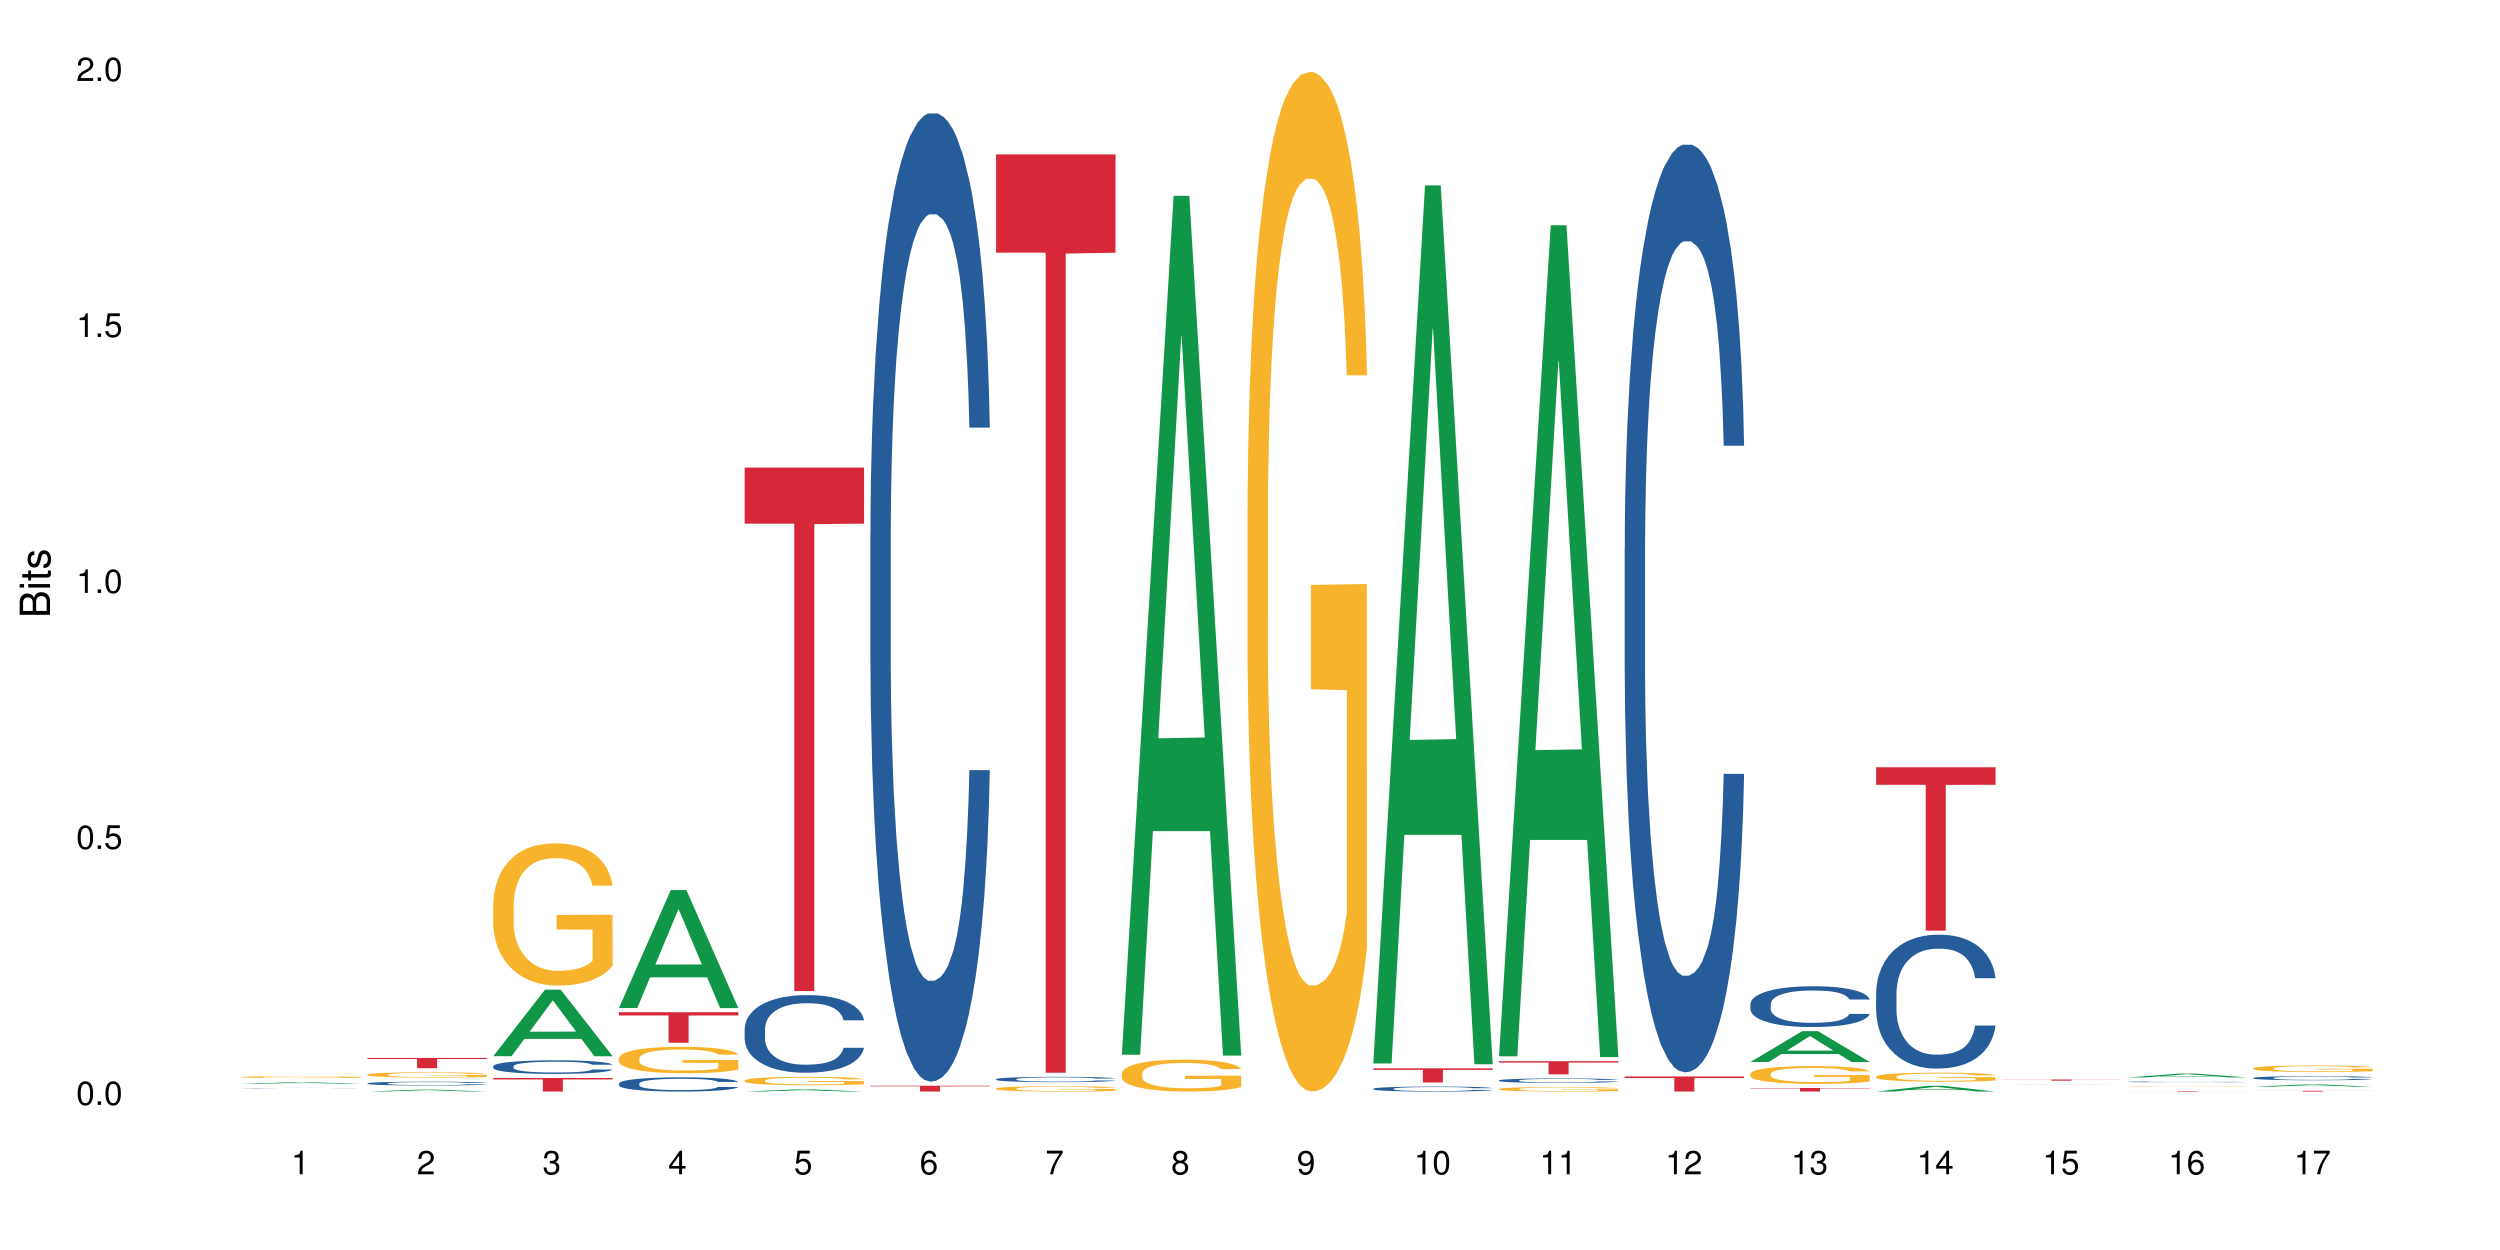 <?xml version="1.0" encoding="UTF-8"?>
<svg xmlns="http://www.w3.org/2000/svg" xmlns:xlink="http://www.w3.org/1999/xlink" width="720pt" height="360pt" viewBox="0 0 720 360" version="1.1">
<defs>
<g>
<symbol overflow="visible" id="glyph0-0">
<path style="stroke:none;" d=""/>
</symbol>
<symbol overflow="visible" id="glyph0-1">
<path style="stroke:none;" d="M 2.641 -6.797 C 2 -6.797 1.422 -6.531 1.078 -6.047 C 0.641 -5.453 0.406 -4.547 0.406 -3.297 C 0.406 -1 1.188 0.219 2.641 0.219 C 4.078 0.219 4.859 -1 4.859 -3.234 C 4.859 -4.562 4.656 -5.438 4.203 -6.047 C 3.844 -6.531 3.281 -6.797 2.641 -6.797 Z M 2.641 -6.047 C 3.547 -6.047 4 -5.125 4 -3.312 C 4 -1.375 3.562 -0.484 2.625 -0.484 C 1.734 -0.484 1.281 -1.422 1.281 -3.281 C 1.281 -5.141 1.734 -6.047 2.641 -6.047 Z M 2.641 -6.047 "/>
</symbol>
<symbol overflow="visible" id="glyph0-2">
<path style="stroke:none;" d="M 1.828 -1 L 0.828 -1 L 0.828 0 L 1.828 0 Z M 1.828 -1 "/>
</symbol>
<symbol overflow="visible" id="glyph0-3">
<path style="stroke:none;" d="M 4.562 -6.797 L 1.062 -6.797 L 0.547 -3.094 L 1.328 -3.094 C 1.719 -3.562 2.047 -3.734 2.578 -3.734 C 3.484 -3.734 4.062 -3.109 4.062 -2.094 C 4.062 -1.125 3.484 -0.531 2.578 -0.531 C 1.828 -0.531 1.375 -0.906 1.188 -1.672 L 0.328 -1.672 C 0.453 -1.109 0.547 -0.844 0.75 -0.594 C 1.125 -0.078 1.828 0.219 2.594 0.219 C 3.969 0.219 4.922 -0.781 4.922 -2.219 C 4.922 -3.562 4.031 -4.484 2.719 -4.484 C 2.25 -4.484 1.859 -4.359 1.469 -4.062 L 1.734 -5.969 L 4.562 -5.969 Z M 4.562 -6.797 "/>
</symbol>
<symbol overflow="visible" id="glyph0-4">
<path style="stroke:none;" d="M 2.484 -4.844 L 2.484 0 L 3.328 0 L 3.328 -6.797 L 2.766 -6.797 C 2.469 -5.75 2.281 -5.609 0.984 -5.453 L 0.984 -4.844 Z M 2.484 -4.844 "/>
</symbol>
<symbol overflow="visible" id="glyph0-5">
<path style="stroke:none;" d="M 4.859 -0.828 L 1.281 -0.828 C 1.359 -1.391 1.672 -1.75 2.5 -2.234 L 3.469 -2.75 C 4.406 -3.266 4.906 -3.969 4.906 -4.812 C 4.906 -5.375 4.672 -5.906 4.266 -6.266 C 3.859 -6.625 3.375 -6.797 2.719 -6.797 C 1.859 -6.797 1.219 -6.5 0.844 -5.922 C 0.609 -5.562 0.5 -5.125 0.484 -4.438 L 1.328 -4.438 C 1.359 -4.906 1.406 -5.188 1.531 -5.406 C 1.75 -5.812 2.188 -6.062 2.703 -6.062 C 3.469 -6.062 4.031 -5.516 4.031 -4.781 C 4.031 -4.25 3.719 -3.797 3.125 -3.438 L 2.234 -2.938 C 0.812 -2.141 0.406 -1.5 0.328 0 L 4.859 0 Z M 4.859 -0.828 "/>
</symbol>
<symbol overflow="visible" id="glyph0-6">
<path style="stroke:none;" d="M 2.125 -3.125 L 2.578 -3.125 C 3.516 -3.125 3.984 -2.703 3.984 -1.891 C 3.984 -1.031 3.469 -0.531 2.578 -0.531 C 1.656 -0.531 1.203 -0.984 1.156 -1.969 L 0.312 -1.969 C 0.344 -1.422 0.438 -1.078 0.609 -0.766 C 0.953 -0.109 1.625 0.219 2.547 0.219 C 3.953 0.219 4.859 -0.609 4.859 -1.906 C 4.859 -2.766 4.516 -3.25 3.703 -3.516 C 4.344 -3.766 4.656 -4.25 4.656 -4.938 C 4.656 -6.109 3.875 -6.797 2.578 -6.797 C 1.203 -6.797 0.484 -6.047 0.453 -4.609 L 1.297 -4.609 C 1.312 -5.016 1.344 -5.25 1.453 -5.453 C 1.641 -5.828 2.062 -6.062 2.594 -6.062 C 3.344 -6.062 3.797 -5.625 3.797 -4.906 C 3.797 -4.422 3.609 -4.141 3.25 -3.984 C 3.016 -3.891 2.719 -3.844 2.125 -3.844 Z M 2.125 -3.125 "/>
</symbol>
<symbol overflow="visible" id="glyph0-7">
<path style="stroke:none;" d="M 3.141 -1.625 L 3.141 0 L 3.984 0 L 3.984 -1.625 L 4.984 -1.625 L 4.984 -2.391 L 3.984 -2.391 L 3.984 -6.797 L 3.359 -6.797 L 0.266 -2.516 L 0.266 -1.625 Z M 3.141 -2.391 L 1 -2.391 L 3.141 -5.359 Z M 3.141 -2.391 "/>
</symbol>
<symbol overflow="visible" id="glyph0-8">
<path style="stroke:none;" d="M 4.781 -5.031 C 4.609 -6.141 3.891 -6.797 2.844 -6.797 C 2.094 -6.797 1.422 -6.438 1.031 -5.828 C 0.609 -5.172 0.406 -4.344 0.406 -3.094 C 0.406 -1.953 0.578 -1.234 0.984 -0.625 C 1.359 -0.078 1.953 0.219 2.703 0.219 C 3.984 0.219 4.922 -0.734 4.922 -2.078 C 4.922 -3.344 4.062 -4.234 2.844 -4.234 C 2.172 -4.234 1.641 -3.969 1.281 -3.469 C 1.281 -5.125 1.828 -6.047 2.797 -6.047 C 3.391 -6.047 3.797 -5.672 3.938 -5.031 Z M 2.734 -3.484 C 3.547 -3.484 4.062 -2.922 4.062 -2 C 4.062 -1.156 3.484 -0.531 2.703 -0.531 C 1.922 -0.531 1.328 -1.188 1.328 -2.047 C 1.328 -2.891 1.906 -3.484 2.734 -3.484 Z M 2.734 -3.484 "/>
</symbol>
<symbol overflow="visible" id="glyph0-9">
<path style="stroke:none;" d="M 4.984 -6.797 L 0.438 -6.797 L 0.438 -5.969 L 4.109 -5.969 C 2.5 -3.656 1.828 -2.234 1.328 0 L 2.219 0 C 2.594 -2.172 3.453 -4.047 4.984 -6.094 Z M 4.984 -6.797 "/>
</symbol>
<symbol overflow="visible" id="glyph0-10">
<path style="stroke:none;" d="M 3.75 -3.578 C 4.453 -4 4.688 -4.344 4.688 -4.984 C 4.688 -6.047 3.844 -6.797 2.641 -6.797 C 1.438 -6.797 0.594 -6.047 0.594 -4.984 C 0.594 -4.359 0.828 -4.016 1.516 -3.578 C 0.734 -3.203 0.359 -2.641 0.359 -1.891 C 0.359 -0.641 1.297 0.219 2.641 0.219 C 3.984 0.219 4.922 -0.641 4.922 -1.875 C 4.922 -2.641 4.531 -3.203 3.75 -3.578 Z M 2.641 -6.047 C 3.359 -6.047 3.812 -5.625 3.812 -4.969 C 3.812 -4.344 3.344 -3.922 2.641 -3.922 C 1.922 -3.922 1.453 -4.344 1.453 -4.984 C 1.453 -5.625 1.922 -6.047 2.641 -6.047 Z M 2.641 -3.203 C 3.484 -3.203 4.062 -2.672 4.062 -1.875 C 4.062 -1.062 3.484 -0.531 2.625 -0.531 C 1.797 -0.531 1.219 -1.078 1.219 -1.875 C 1.219 -2.672 1.797 -3.203 2.641 -3.203 Z M 2.641 -3.203 "/>
</symbol>
<symbol overflow="visible" id="glyph0-11">
<path style="stroke:none;" d="M 0.516 -1.547 C 0.672 -0.438 1.406 0.219 2.438 0.219 C 3.188 0.219 3.859 -0.141 4.266 -0.75 C 4.688 -1.406 4.891 -2.25 4.891 -3.484 C 4.891 -4.625 4.703 -5.359 4.312 -5.953 C 3.938 -6.5 3.344 -6.797 2.594 -6.797 C 1.297 -6.797 0.359 -5.844 0.359 -4.516 C 0.359 -3.25 1.234 -2.344 2.453 -2.344 C 3.094 -2.344 3.562 -2.578 4.016 -3.109 C 4 -1.453 3.469 -0.531 2.5 -0.531 C 1.906 -0.531 1.484 -0.906 1.359 -1.547 Z M 2.578 -6.062 C 3.375 -6.062 3.969 -5.406 3.969 -4.531 C 3.969 -3.688 3.375 -3.094 2.547 -3.094 C 1.734 -3.094 1.234 -3.672 1.234 -4.578 C 1.234 -5.438 1.797 -6.062 2.578 -6.062 Z M 2.578 -6.062 "/>
</symbol>
<symbol overflow="visible" id="glyph1-0">
<path style="stroke:none;" d=""/>
</symbol>
<symbol overflow="visible" id="glyph1-1">
<path style="stroke:none;" d="M 0 -0.953 L 0 -4.891 C 0 -5.719 -0.234 -6.344 -0.734 -6.797 C -1.188 -7.234 -1.812 -7.469 -2.5 -7.469 C -3.547 -7.469 -4.188 -7 -4.625 -5.875 C -4.984 -6.672 -5.641 -7.094 -6.531 -7.094 C -7.156 -7.094 -7.734 -6.859 -8.141 -6.391 C -8.562 -5.938 -8.75 -5.344 -8.75 -4.5 L -8.75 -0.953 Z M -4.984 -2.062 L -7.766 -2.062 L -7.766 -4.219 C -7.766 -4.844 -7.688 -5.203 -7.453 -5.5 C -7.219 -5.812 -6.859 -5.969 -6.375 -5.969 C -5.906 -5.969 -5.531 -5.812 -5.297 -5.5 C -5.062 -5.203 -4.984 -4.844 -4.984 -4.219 Z M -0.984 -2.062 L -4 -2.062 L -4 -4.781 C -4 -5.328 -3.859 -5.688 -3.578 -5.953 C -3.297 -6.219 -2.922 -6.359 -2.484 -6.359 C -2.062 -6.359 -1.688 -6.219 -1.406 -5.953 C -1.109 -5.688 -0.984 -5.328 -0.984 -4.781 Z M -0.984 -2.062 "/>
</symbol>
<symbol overflow="visible" id="glyph1-2">
<path style="stroke:none;" d="M -6.281 -1.797 L -6.281 -0.797 L 0 -0.797 L 0 -1.797 Z M -8.75 -1.797 L -8.75 -0.797 L -7.484 -0.797 L -7.484 -1.797 Z M -8.75 -1.797 "/>
</symbol>
<symbol overflow="visible" id="glyph1-3">
<path style="stroke:none;" d="M -6.281 -3.047 L -6.281 -2.016 L -8.016 -2.016 L -8.016 -1.016 L -6.281 -1.016 L -6.281 -0.172 L -5.469 -0.172 L -5.469 -1.016 L -0.719 -1.016 C -0.078 -1.016 0.281 -1.453 0.281 -2.234 C 0.281 -2.469 0.25 -2.719 0.188 -3.047 L -0.641 -3.047 C -0.609 -2.922 -0.594 -2.766 -0.594 -2.562 C -0.594 -2.141 -0.719 -2.016 -1.156 -2.016 L -5.469 -2.016 L -5.469 -3.047 Z M -6.281 -3.047 "/>
</symbol>
<symbol overflow="visible" id="glyph1-4">
<path style="stroke:none;" d="M -4.531 -5.25 C -5.766 -5.25 -6.469 -4.422 -6.469 -2.969 C -6.469 -1.516 -5.719 -0.562 -4.547 -0.562 C -3.562 -0.562 -3.094 -1.062 -2.734 -2.562 L -2.516 -3.484 C -2.344 -4.188 -2.094 -4.469 -1.625 -4.469 C -1.047 -4.469 -0.641 -3.875 -0.641 -3 C -0.641 -2.453 -0.797 -2 -1.062 -1.75 C -1.25 -1.594 -1.422 -1.531 -1.875 -1.469 L -1.875 -0.406 C -0.422 -0.453 0.281 -1.266 0.281 -2.922 C 0.281 -4.5 -0.5 -5.516 -1.719 -5.516 C -2.656 -5.516 -3.172 -4.984 -3.469 -3.734 L -3.703 -2.766 C -3.891 -1.953 -4.156 -1.609 -4.594 -1.609 C -5.172 -1.609 -5.547 -2.125 -5.547 -2.938 C -5.547 -3.75 -5.203 -4.172 -4.531 -4.203 Z M -4.531 -5.25 "/>
</symbol>
</g>
</defs>
<g id="surface51848">
<rect x="0" y="0" width="720" height="360" style="fill:rgb(100%,100%,100%);fill-opacity:1;stroke:none;"/>
<path style=" stroke:none;fill-rule:nonzero;fill:rgb(6.275%,58.824%,28.235%);fill-opacity:1;" d="M 69.629 312.152 L 69.668 312.152 L 84.551 311.668 L 89.07 311.668 L 104.027 312.152 L 98.77 312.152 L 95.023 312.027 L 78.598 312.027 L 74.922 312.152 L 69.629 312.152 L 80.176 311.973 L 93.516 311.973 L 86.863 311.746 L 86.789 311.746 L 86.719 311.75 L 80.141 311.973 L 80.176 311.973 Z M 69.629 312.152 "/>
<path style=" stroke:none;fill-rule:nonzero;fill:rgb(14.51%,36.078%,60%);fill-opacity:1;" d="M 69.629 313.375 L 69.672 313.375 L 69.672 313.371 L 69.797 313.367 L 70.09 313.363 L 70.383 313.363 L 71.141 313.355 L 72.188 313.352 L 73.277 313.348 L 74.074 313.344 L 74.789 313.344 L 76.426 313.34 L 77.473 313.34 L 78.605 313.336 L 80.996 313.336 L 83.262 313.332 L 93.289 313.332 L 94.422 313.336 L 96.391 313.336 L 98.152 313.34 L 98.949 313.34 L 100.207 313.344 L 101.172 313.344 L 101.844 313.348 L 102.602 313.352 L 103.27 313.355 L 103.773 313.359 L 104.027 313.363 L 98.152 313.363 L 97.859 313.359 L 97.523 313.355 L 96.895 313.355 L 96.266 313.352 L 95.387 313.348 L 94.586 313.348 L 93.496 313.344 L 82.004 313.344 L 81.121 313.348 L 79.359 313.348 L 78.48 313.352 L 77.852 313.355 L 77.137 313.355 L 76.719 313.359 L 76.34 313.359 L 76.004 313.363 L 75.754 313.367 L 75.586 313.371 L 75.5 313.375 L 75.5 313.387 L 75.586 313.391 L 75.797 313.395 L 76.34 313.398 L 77.137 313.402 L 78.062 313.406 L 78.941 313.41 L 79.445 313.41 L 80.117 313.414 L 81.164 313.414 L 82.676 313.418 L 91.988 313.418 L 93.539 313.414 L 94.504 313.414 L 95.344 313.41 L 96.391 313.41 L 97.02 313.406 L 97.523 313.402 L 97.902 313.398 L 104.027 313.398 L 103.773 313.402 L 103.398 313.402 L 103.02 313.406 L 102.434 313.41 L 101.762 313.414 L 100.797 313.414 L 100 313.418 L 98.949 313.418 L 97.984 313.422 L 96.938 313.422 L 95.387 313.426 L 90.352 313.426 L 88.59 313.43 L 85.191 313.43 L 83.891 313.426 L 80.031 313.426 L 78.48 313.422 L 76.215 313.422 L 75.039 313.418 L 73.531 313.414 L 72.609 313.41 L 71.977 313.41 L 71.266 313.406 L 70.762 313.402 L 70.176 313.398 L 69.754 313.391 L 69.629 313.387 Z M 69.629 313.375 "/>
<path style=" stroke:none;fill-rule:nonzero;fill:rgb(96.863%,70.196%,16.863%);fill-opacity:1;" d="M 69.629 310.18 L 69.672 310.18 L 69.672 310.172 L 69.84 310.148 L 70.258 310.117 L 70.805 310.094 L 71.391 310.074 L 71.77 310.062 L 72.398 310.047 L 72.941 310.035 L 74.328 310.016 L 76.09 309.996 L 77.055 309.984 L 78.145 309.977 L 79.695 309.969 L 80.41 309.965 L 82.59 309.957 L 85.066 309.953 L 87.793 309.949 L 89.051 309.949 L 90.77 309.953 L 93.121 309.957 L 94.461 309.961 L 95.512 309.969 L 96.602 309.973 L 97.945 309.984 L 99.203 309.996 L 100.207 310.008 L 101.215 310.023 L 102.055 310.039 L 102.766 310.055 L 103.398 310.074 L 103.773 310.094 L 104.027 310.109 L 98.195 310.109 L 97.859 310.094 L 97.48 310.078 L 96.852 310.062 L 96.223 310.051 L 95.594 310.043 L 94.422 310.031 L 93.414 310.023 L 92.156 310.016 L 90.938 310.012 L 89.555 310.008 L 86.492 310.008 L 84.48 310.012 L 83.305 310.016 L 82.465 310.02 L 81.289 310.023 L 80.578 310.031 L 80.156 310.035 L 78.898 310.051 L 78.062 310.062 L 77.598 310.074 L 77.012 310.09 L 76.594 310.102 L 76.133 310.121 L 75.879 310.137 L 75.543 310.168 L 75.5 310.258 L 75.629 310.277 L 75.879 310.297 L 76.215 310.316 L 77.223 310.348 L 78.102 310.367 L 78.859 310.379 L 79.445 310.387 L 80.578 310.402 L 81.039 310.406 L 82.129 310.414 L 83.262 310.422 L 84.645 310.426 L 85.695 310.43 L 87.371 310.434 L 89.512 310.434 L 92.027 310.43 L 93.625 310.426 L 94.715 310.422 L 95.426 310.418 L 96.309 310.414 L 96.938 310.41 L 97.523 310.402 L 98.238 310.395 L 98.238 310.277 L 87.875 310.277 L 87.875 310.223 L 103.984 310.223 L 104.027 310.414 L 103.145 310.426 L 102.055 310.441 L 101.004 310.449 L 99.914 310.457 L 98.363 310.469 L 97.105 310.473 L 95.176 310.48 L 93.414 310.484 L 91.566 310.488 L 86.281 310.488 L 84.438 310.484 L 82.969 310.48 L 81.625 310.477 L 80.285 310.469 L 78.605 310.461 L 77.516 310.453 L 75.25 310.43 L 74.242 310.414 L 73.574 310.406 L 72.902 310.395 L 72.188 310.379 L 71.516 310.363 L 71.012 310.348 L 70.551 310.328 L 70.215 310.312 L 69.883 310.289 L 69.715 310.273 L 69.629 310.258 Z M 69.629 310.18 "/>
<path style=" stroke:none;fill-rule:nonzero;fill:rgb(6.275%,58.824%,28.235%);fill-opacity:1;" d="M 105.836 314.371 L 105.871 314.371 L 120.758 313.812 L 125.277 313.812 L 140.234 314.371 L 134.977 314.371 L 131.23 314.227 L 114.805 314.227 L 111.129 314.371 L 105.836 314.371 L 116.383 314.164 L 129.723 314.164 L 123.07 313.902 L 122.926 313.902 L 116.348 314.164 L 116.383 314.164 Z M 105.836 314.371 "/>
<path style=" stroke:none;fill-rule:nonzero;fill:rgb(14.51%,36.078%,60%);fill-opacity:1;" d="M 105.836 312.008 L 105.879 312.008 L 105.879 311.984 L 106.004 311.945 L 106.297 311.898 L 106.59 311.863 L 107.348 311.805 L 108.395 311.746 L 109.484 311.703 L 110.281 311.676 L 110.996 311.656 L 112.633 311.617 L 113.68 311.602 L 114.812 311.582 L 116.195 311.566 L 117.203 311.555 L 119.469 311.539 L 121.148 311.531 L 122.449 311.527 L 125.258 311.527 L 126.938 311.535 L 128.152 311.539 L 129.496 311.547 L 130.629 311.555 L 132.598 311.578 L 134.359 311.605 L 135.156 311.621 L 136.414 311.652 L 137.379 311.684 L 138.051 311.711 L 138.809 311.746 L 139.477 311.793 L 139.98 311.844 L 140.234 311.887 L 134.359 311.887 L 134.066 311.848 L 133.73 311.816 L 133.102 311.773 L 132.473 311.746 L 131.59 311.715 L 130.793 311.695 L 129.703 311.676 L 128.738 311.664 L 127.734 311.656 L 126.77 311.648 L 124.922 311.645 L 121.984 311.645 L 120.352 311.652 L 119.469 311.66 L 118.211 311.676 L 117.328 311.688 L 116.281 311.707 L 115.566 311.727 L 114.688 311.75 L 114.059 311.773 L 113.344 311.809 L 112.926 311.832 L 112.547 311.863 L 112.211 311.895 L 111.961 311.93 L 111.793 311.969 L 111.707 312.004 L 111.707 312.16 L 111.793 312.195 L 112.004 312.238 L 112.547 312.301 L 113.344 312.355 L 114.27 312.395 L 115.148 312.426 L 115.652 312.441 L 116.324 312.457 L 117.371 312.477 L 118.883 312.496 L 119.762 312.504 L 121.105 312.512 L 122.488 312.516 L 124.336 312.516 L 125.973 312.512 L 127.062 312.508 L 128.195 312.5 L 129.746 312.484 L 130.711 312.465 L 131.551 312.449 L 132.18 312.43 L 132.598 312.414 L 133.227 312.383 L 133.73 312.348 L 134.109 312.312 L 134.359 312.277 L 140.234 312.277 L 139.98 312.316 L 139.605 312.355 L 139.227 312.387 L 138.641 312.422 L 137.969 312.453 L 137.004 312.488 L 136.207 312.512 L 135.156 312.535 L 134.191 312.555 L 133.145 312.574 L 131.59 312.594 L 130.586 312.602 L 129.496 312.613 L 128.195 312.621 L 126.559 312.625 L 124.797 312.629 L 123.16 312.633 L 121.398 312.629 L 120.098 312.625 L 118.379 312.617 L 116.238 312.598 L 114.688 312.578 L 113.469 312.559 L 112.422 312.539 L 111.246 312.512 L 109.738 312.469 L 108.816 312.434 L 108.184 312.406 L 107.473 312.367 L 106.969 312.332 L 106.383 312.273 L 105.961 312.203 L 105.836 312.148 Z M 105.836 312.008 "/>
<path style=" stroke:none;fill-rule:nonzero;fill:rgb(96.863%,70.196%,16.863%);fill-opacity:1;" d="M 105.836 309.473 L 105.879 309.469 L 105.879 309.441 L 106.047 309.379 L 106.465 309.293 L 107.012 309.219 L 107.598 309.164 L 107.977 309.133 L 108.605 309.09 L 109.148 309.062 L 110.535 308.996 L 112.297 308.938 L 113.262 308.914 L 114.352 308.891 L 115.902 308.863 L 116.617 308.852 L 118.797 308.832 L 121.273 308.816 L 124 308.812 L 125.258 308.812 L 126.977 308.82 L 129.328 308.836 L 130.668 308.848 L 131.719 308.863 L 132.809 308.883 L 134.152 308.91 L 135.41 308.941 L 136.414 308.977 L 137.422 309.02 L 138.262 309.062 L 138.973 309.113 L 139.605 309.172 L 139.98 309.223 L 140.234 309.27 L 134.402 309.27 L 134.066 309.223 L 133.688 309.184 L 133.059 309.137 L 132.43 309.102 L 131.801 309.078 L 130.629 309.039 L 129.621 309.016 L 128.363 308.996 L 127.145 308.984 L 125.762 308.977 L 124.922 308.973 L 122.699 308.973 L 120.688 308.984 L 119.512 308.996 L 118.672 309.008 L 117.496 309.027 L 116.785 309.043 L 116.363 309.055 L 115.105 309.098 L 114.27 309.137 L 113.805 309.164 L 113.219 309.207 L 112.801 309.246 L 112.34 309.301 L 112.086 309.344 L 111.75 309.438 L 111.707 309.691 L 111.836 309.746 L 112.086 309.801 L 112.422 309.852 L 112.926 309.906 L 113.43 309.945 L 114.309 310 L 115.066 310.039 L 115.652 310.062 L 116.785 310.102 L 117.246 310.113 L 118.336 310.137 L 119.469 310.156 L 120.852 310.176 L 121.902 310.184 L 123.578 310.191 L 125.719 310.191 L 128.234 310.18 L 129.828 310.172 L 130.922 310.16 L 131.633 310.148 L 132.516 310.133 L 133.145 310.121 L 133.73 310.105 L 134.445 310.078 L 134.445 309.746 L 124.082 309.742 L 124.082 309.586 L 140.191 309.586 L 140.234 310.133 L 139.352 310.172 L 138.262 310.207 L 137.211 310.234 L 136.121 310.262 L 134.57 310.285 L 133.312 310.305 L 131.383 310.324 L 129.621 310.336 L 127.773 310.344 L 126.137 310.348 L 124.211 310.352 L 122.488 310.348 L 120.645 310.34 L 119.176 310.328 L 117.832 310.312 L 116.492 310.293 L 114.812 310.266 L 113.723 310.242 L 112.59 310.211 L 111.457 310.176 L 110.449 310.141 L 109.781 310.109 L 109.109 310.074 L 108.395 310.035 L 107.723 309.984 L 107.219 309.941 L 106.758 309.895 L 106.422 309.848 L 106.09 309.785 L 105.922 309.734 L 105.836 309.691 Z M 105.836 309.473 "/>
<path style=" stroke:none;fill-rule:nonzero;fill:rgb(83.922%,15.686%,22.353%);fill-opacity:1;" d="M 105.836 304.684 L 140.234 304.684 L 140.234 305 L 125.898 305 L 125.898 307.633 L 120.129 307.633 L 120.129 305.004 L 120.047 305 L 105.836 305 Z M 105.836 304.684 "/>
<path style=" stroke:none;fill-rule:nonzero;fill:rgb(6.275%,58.824%,28.235%);fill-opacity:1;" d="M 142.043 304.18 L 142.078 304.16 L 156.965 285.027 L 161.484 285.027 L 176.441 304.195 L 171.184 304.195 L 167.438 299.195 L 151.012 299.195 L 147.336 304.18 L 142.043 304.18 L 152.59 297.125 L 165.93 297.105 L 159.277 288.16 L 159.203 288.145 L 159.133 288.195 L 152.555 297.105 L 152.59 297.125 Z M 142.043 304.18 "/>
<path style=" stroke:none;fill-rule:nonzero;fill:rgb(14.51%,36.078%,60%);fill-opacity:1;" d="M 142.043 307.078 L 142.086 307.074 L 142.086 306.988 L 142.211 306.852 L 142.504 306.68 L 142.797 306.562 L 143.555 306.352 L 144.602 306.148 L 145.691 305.992 L 146.488 305.898 L 147.203 305.828 L 148.84 305.695 L 149.887 305.625 L 151.02 305.566 L 152.402 305.504 L 153.41 305.469 L 155.676 305.414 L 157.355 305.387 L 158.652 305.375 L 161.465 305.375 L 163.145 305.391 L 164.359 305.41 L 165.703 305.438 L 166.832 305.469 L 168.805 305.547 L 170.566 305.648 L 171.363 305.707 L 172.621 305.816 L 173.586 305.922 L 174.258 306.016 L 175.012 306.148 L 175.684 306.309 L 176.188 306.492 L 176.441 306.645 L 170.566 306.645 L 170.273 306.5 L 169.938 306.391 L 169.309 306.246 L 168.68 306.141 L 167.797 306.039 L 167 305.969 L 165.91 305.902 L 164.945 305.859 L 163.941 305.828 L 162.977 305.805 L 161.129 305.785 L 158.988 305.785 L 158.191 305.789 L 156.559 305.82 L 155.676 305.844 L 154.418 305.895 L 153.535 305.941 L 152.488 306.012 L 151.773 306.074 L 150.895 306.164 L 150.266 306.246 L 149.551 306.367 L 149.133 306.457 L 148.754 306.555 L 148.418 306.672 L 148.168 306.797 L 148 306.93 L 147.914 307.059 L 147.914 307.613 L 148 307.742 L 148.211 307.891 L 148.754 308.109 L 149.551 308.297 L 150.473 308.449 L 151.355 308.555 L 151.859 308.605 L 152.531 308.664 L 153.578 308.734 L 155.09 308.805 L 155.969 308.832 L 157.312 308.863 L 158.695 308.875 L 160.543 308.875 L 162.18 308.863 L 163.27 308.844 L 164.402 308.816 L 165.953 308.754 L 166.918 308.699 L 167.758 308.629 L 168.387 308.562 L 168.805 308.504 L 169.434 308.395 L 169.938 308.273 L 170.316 308.148 L 170.566 308.027 L 176.441 308.027 L 176.188 308.168 L 175.812 308.309 L 175.434 308.414 L 174.848 308.539 L 174.176 308.648 L 173.211 308.773 L 172.414 308.855 L 171.363 308.945 L 170.398 309.012 L 169.352 309.074 L 167.797 309.145 L 166.793 309.18 L 165.703 309.211 L 164.402 309.242 L 162.766 309.266 L 161.004 309.281 L 159.367 309.285 L 157.605 309.277 L 156.305 309.262 L 154.586 309.23 L 152.445 309.164 L 150.895 309.098 L 149.676 309.031 L 148.629 308.957 L 147.453 308.863 L 145.945 308.707 L 145.02 308.582 L 144.391 308.484 L 143.68 308.344 L 143.176 308.219 L 142.59 308.02 L 142.168 307.766 L 142.043 307.57 Z M 142.043 307.078 "/>
<path style=" stroke:none;fill-rule:nonzero;fill:rgb(96.863%,70.196%,16.863%);fill-opacity:1;" d="M 142.043 260.43 L 142.086 260.391 L 142.086 259.641 L 142.254 257.957 L 142.672 255.641 L 143.219 253.73 L 143.805 252.234 L 144.184 251.449 L 144.812 250.328 L 145.355 249.504 L 146.742 247.82 L 148.504 246.25 L 149.469 245.574 L 150.559 244.938 L 152.109 244.227 L 152.824 243.965 L 155.004 243.367 L 157.48 242.992 L 160.207 242.883 L 161.465 242.918 L 163.184 243.066 L 165.535 243.48 L 166.875 243.855 L 167.926 244.227 L 169.016 244.715 L 170.359 245.461 L 171.617 246.359 L 172.621 247.258 L 173.629 248.379 L 174.469 249.578 L 175.18 250.887 L 175.812 252.457 L 176.188 253.77 L 176.441 255.078 L 170.609 255.078 L 170.273 253.77 L 169.895 252.758 L 169.266 251.523 L 168.637 250.625 L 168.008 249.914 L 166.832 248.941 L 165.828 248.344 L 164.57 247.82 L 163.352 247.484 L 161.969 247.258 L 161.129 247.184 L 158.906 247.184 L 156.891 247.445 L 155.719 247.746 L 154.879 248.043 L 153.703 248.605 L 152.992 249.055 L 152.57 249.355 L 151.312 250.512 L 150.473 251.562 L 150.012 252.273 L 149.426 253.395 L 149.008 254.406 L 148.547 255.902 L 148.293 257.023 L 147.957 259.566 L 147.914 266.301 L 148.043 267.723 L 148.293 269.258 L 148.629 270.605 L 149.133 272.027 L 149.637 273.113 L 150.516 274.57 L 151.273 275.543 L 151.859 276.18 L 152.992 277.191 L 153.453 277.527 L 154.543 278.199 L 155.676 278.723 L 157.059 279.172 L 158.109 279.398 L 159.785 279.586 L 161.926 279.586 L 164.441 279.359 L 166.035 279.059 L 167.129 278.762 L 167.84 278.5 L 168.723 278.086 L 169.352 277.715 L 169.938 277.301 L 170.652 276.664 L 170.652 267.723 L 160.289 267.688 L 160.289 263.496 L 176.398 263.457 L 176.441 278.086 L 175.559 279.098 L 174.469 280.07 L 173.418 280.82 L 172.328 281.453 L 170.777 282.164 L 169.52 282.613 L 167.59 283.137 L 165.828 283.477 L 163.98 283.699 L 162.344 283.812 L 160.418 283.848 L 158.695 283.773 L 156.852 283.551 L 155.383 283.25 L 154.039 282.875 L 152.699 282.391 L 151.02 281.605 L 149.93 280.969 L 148.797 280.184 L 147.664 279.246 L 146.656 278.238 L 145.984 277.453 L 145.316 276.555 L 144.602 275.43 L 143.93 274.16 L 143.426 273 L 142.965 271.691 L 142.629 270.457 L 142.293 268.773 L 142.129 267.426 L 142.043 266.266 Z M 142.043 260.43 "/>
<path style=" stroke:none;fill-rule:nonzero;fill:rgb(83.922%,15.686%,22.353%);fill-opacity:1;" d="M 142.043 310.465 L 176.441 310.465 L 176.441 310.883 L 162.105 310.887 L 162.105 314.371 L 156.336 314.371 L 156.336 310.891 L 156.254 310.883 L 142.043 310.883 Z M 142.043 310.465 "/>
<path style=" stroke:none;fill-rule:nonzero;fill:rgb(6.275%,58.824%,28.235%);fill-opacity:1;" d="M 178.25 290.305 L 178.285 290.273 L 193.172 256.348 L 197.691 256.348 L 212.648 290.34 L 207.391 290.34 L 203.645 281.465 L 187.219 281.465 L 183.543 290.305 L 178.25 290.305 L 188.797 277.797 L 202.137 277.762 L 195.484 261.902 L 195.41 261.871 L 195.34 261.965 L 188.762 277.762 L 188.797 277.797 Z M 178.25 290.305 "/>
<path style=" stroke:none;fill-rule:nonzero;fill:rgb(14.51%,36.078%,60%);fill-opacity:1;" d="M 178.25 312.059 L 178.293 312.055 L 178.293 311.965 L 178.418 311.82 L 178.711 311.641 L 179.004 311.52 L 179.762 311.297 L 180.809 311.082 L 181.898 310.918 L 182.695 310.82 L 183.41 310.746 L 185.047 310.609 L 186.094 310.535 L 187.227 310.473 L 188.609 310.41 L 189.617 310.371 L 191.883 310.312 L 193.562 310.285 L 194.859 310.273 L 197.672 310.273 L 199.348 310.289 L 200.566 310.309 L 201.91 310.34 L 203.039 310.371 L 205.012 310.453 L 206.773 310.559 L 207.57 310.621 L 208.828 310.734 L 209.793 310.848 L 210.465 310.945 L 211.219 311.082 L 211.891 311.254 L 212.395 311.441 L 212.648 311.605 L 206.773 311.605 L 206.48 311.453 L 206.145 311.34 L 205.516 311.184 L 204.887 311.074 L 204.004 310.969 L 203.207 310.895 L 202.117 310.824 L 201.152 310.781 L 200.148 310.746 L 199.184 310.723 L 197.336 310.703 L 195.195 310.703 L 194.398 310.711 L 192.766 310.738 L 191.883 310.766 L 190.625 310.816 L 189.742 310.867 L 188.695 310.941 L 187.98 311.004 L 187.102 311.102 L 186.473 311.188 L 185.758 311.312 L 185.34 311.406 L 184.961 311.512 L 184.625 311.633 L 184.375 311.766 L 184.207 311.902 L 184.121 312.039 L 184.121 312.617 L 184.207 312.754 L 184.418 312.91 L 184.961 313.141 L 185.758 313.336 L 186.68 313.496 L 187.562 313.605 L 188.066 313.66 L 188.738 313.719 L 189.785 313.793 L 191.297 313.867 L 192.176 313.898 L 193.52 313.93 L 194.902 313.945 L 196.75 313.945 L 198.387 313.93 L 199.477 313.91 L 200.609 313.879 L 202.16 313.816 L 203.125 313.758 L 203.965 313.684 L 204.594 313.613 L 205.012 313.555 L 205.641 313.438 L 206.145 313.312 L 206.523 313.18 L 206.773 313.055 L 212.648 313.055 L 212.395 313.203 L 212.016 313.348 L 211.641 313.457 L 211.055 313.59 L 210.383 313.703 L 209.418 313.836 L 208.621 313.922 L 207.57 314.016 L 206.605 314.086 L 205.559 314.148 L 204.004 314.227 L 203 314.262 L 201.91 314.297 L 200.609 314.324 L 198.973 314.352 L 197.211 314.367 L 195.574 314.371 L 193.812 314.363 L 192.512 314.348 L 190.793 314.316 L 188.652 314.246 L 187.102 314.176 L 185.883 314.105 L 184.836 314.031 L 183.66 313.93 L 182.152 313.766 L 181.227 313.637 L 180.598 313.531 L 179.887 313.387 L 179.383 313.254 L 178.797 313.047 L 178.375 312.781 L 178.25 312.574 Z M 178.25 312.059 "/>
<path style=" stroke:none;fill-rule:nonzero;fill:rgb(96.863%,70.196%,16.863%);fill-opacity:1;" d="M 178.25 304.742 L 178.293 304.734 L 178.293 304.598 L 178.461 304.285 L 178.879 303.852 L 179.426 303.5 L 180.012 303.219 L 180.391 303.074 L 181.02 302.867 L 181.562 302.715 L 182.949 302.398 L 184.711 302.109 L 185.676 301.984 L 186.766 301.863 L 188.316 301.734 L 189.031 301.684 L 191.211 301.574 L 193.688 301.504 L 196.414 301.484 L 197.672 301.488 L 199.391 301.516 L 201.742 301.594 L 203.082 301.664 L 204.133 301.734 L 205.223 301.824 L 206.562 301.961 L 207.824 302.129 L 208.828 302.297 L 209.836 302.504 L 210.676 302.727 L 211.387 302.969 L 212.016 303.262 L 212.395 303.504 L 212.648 303.75 L 206.816 303.75 L 206.48 303.504 L 206.102 303.316 L 205.473 303.09 L 204.844 302.922 L 204.215 302.789 L 203.039 302.609 L 202.035 302.496 L 200.777 302.398 L 199.559 302.336 L 198.176 302.297 L 197.336 302.281 L 195.113 302.281 L 193.098 302.332 L 191.926 302.387 L 191.086 302.441 L 189.91 302.547 L 189.199 302.629 L 188.777 302.684 L 187.52 302.902 L 186.68 303.094 L 186.219 303.227 L 185.633 303.438 L 185.215 303.625 L 184.754 303.902 L 184.5 304.109 L 184.164 304.582 L 184.121 305.836 L 184.25 306.098 L 184.5 306.383 L 184.836 306.633 L 185.34 306.898 L 185.844 307.102 L 186.723 307.371 L 187.48 307.551 L 188.066 307.672 L 189.199 307.859 L 189.66 307.922 L 190.75 308.047 L 191.883 308.145 L 193.266 308.227 L 194.316 308.27 L 195.992 308.301 L 198.133 308.301 L 200.648 308.262 L 202.242 308.207 L 203.336 308.148 L 204.047 308.102 L 204.93 308.023 L 205.559 307.953 L 206.145 307.879 L 206.859 307.762 L 206.859 306.098 L 196.496 306.094 L 196.496 305.312 L 212.605 305.305 L 212.648 308.023 L 211.766 308.211 L 210.676 308.395 L 209.625 308.531 L 208.535 308.648 L 206.984 308.781 L 205.727 308.867 L 203.797 308.965 L 202.035 309.027 L 200.188 309.066 L 198.551 309.09 L 196.621 309.094 L 194.902 309.082 L 193.059 309.039 L 191.59 308.984 L 190.246 308.914 L 188.906 308.824 L 187.227 308.68 L 186.137 308.559 L 185.004 308.414 L 183.871 308.238 L 182.863 308.051 L 182.191 307.906 L 181.523 307.738 L 180.809 307.531 L 180.137 307.293 L 179.633 307.078 L 179.172 306.836 L 178.836 306.605 L 178.5 306.293 L 178.336 306.043 L 178.25 305.828 Z M 178.25 304.742 "/>
<path style=" stroke:none;fill-rule:nonzero;fill:rgb(83.922%,15.686%,22.353%);fill-opacity:1;" d="M 178.25 291.52 L 212.648 291.52 L 212.648 292.457 L 198.312 292.465 L 198.312 300.305 L 192.543 300.305 L 192.543 292.477 L 192.461 292.457 L 178.25 292.457 Z M 178.25 291.52 "/>
<path style=" stroke:none;fill-rule:nonzero;fill:rgb(6.275%,58.824%,28.235%);fill-opacity:1;" d="M 214.457 314.371 L 214.492 314.371 L 229.379 313.742 L 233.898 313.742 L 248.855 314.371 L 243.598 314.371 L 239.852 314.207 L 223.422 314.207 L 219.75 314.371 L 214.457 314.371 L 225.004 314.137 L 238.344 314.137 L 231.691 313.844 L 231.547 313.844 L 224.969 314.137 L 225.004 314.137 Z M 214.457 314.371 "/>
<path style=" stroke:none;fill-rule:nonzero;fill:rgb(14.51%,36.078%,60%);fill-opacity:1;" d="M 214.457 296.328 L 214.5 296.309 L 214.5 295.816 L 214.625 295.043 L 214.918 294.062 L 215.211 293.387 L 215.969 292.184 L 217.016 291.02 L 218.105 290.121 L 218.902 289.59 L 219.617 289.184 L 221.254 288.426 L 222.301 288.039 L 223.434 287.691 L 224.816 287.344 L 225.824 287.141 L 228.09 286.812 L 229.77 286.672 L 231.066 286.609 L 233.879 286.609 L 235.555 286.691 L 236.773 286.793 L 238.117 286.957 L 239.246 287.141 L 241.219 287.59 L 242.98 288.16 L 243.777 288.488 L 245.035 289.121 L 246 289.734 L 246.672 290.266 L 247.426 291.02 L 248.098 291.938 L 248.602 292.98 L 248.855 293.859 L 242.98 293.859 L 242.688 293.039 L 242.352 292.406 L 241.723 291.57 L 241.094 290.98 L 240.211 290.387 L 239.414 290 L 238.324 289.609 L 237.359 289.367 L 236.352 289.184 L 235.391 289.059 L 233.543 288.938 L 231.402 288.938 L 230.605 288.977 L 228.973 289.141 L 228.09 289.285 L 226.832 289.57 L 225.949 289.836 L 224.902 290.242 L 224.188 290.59 L 223.309 291.121 L 222.68 291.59 L 221.965 292.266 L 221.547 292.777 L 221.168 293.348 L 220.832 294.02 L 220.582 294.734 L 220.414 295.492 L 220.328 296.227 L 220.328 299.391 L 220.414 300.125 L 220.625 300.98 L 221.168 302.227 L 221.965 303.309 L 222.887 304.168 L 223.77 304.781 L 224.273 305.066 L 224.945 305.391 L 225.992 305.801 L 227.504 306.207 L 228.383 306.371 L 229.727 306.535 L 231.109 306.617 L 232.957 306.617 L 234.59 306.535 L 235.684 306.434 L 236.816 306.27 L 238.367 305.922 L 239.332 305.598 L 240.172 305.207 L 240.801 304.82 L 241.219 304.492 L 241.848 303.859 L 242.352 303.168 L 242.73 302.453 L 242.98 301.758 L 248.855 301.758 L 248.602 302.574 L 248.223 303.371 L 247.848 303.965 L 247.258 304.676 L 246.59 305.309 L 245.625 306.023 L 244.828 306.496 L 243.777 307.004 L 242.812 307.395 L 241.766 307.738 L 240.211 308.148 L 239.207 308.352 L 238.117 308.535 L 236.816 308.699 L 235.18 308.844 L 233.418 308.926 L 231.781 308.945 L 230.02 308.902 L 228.719 308.82 L 227 308.637 L 224.859 308.27 L 223.309 307.883 L 222.09 307.496 L 221.043 307.086 L 219.867 306.535 L 218.359 305.637 L 217.434 304.941 L 216.805 304.371 L 216.094 303.574 L 215.59 302.859 L 215.004 301.719 L 214.582 300.27 L 214.457 299.145 Z M 214.457 296.328 "/>
<path style=" stroke:none;fill-rule:nonzero;fill:rgb(96.863%,70.196%,16.863%);fill-opacity:1;" d="M 214.457 311.168 L 214.5 311.164 L 214.5 311.121 L 214.668 311.02 L 215.086 310.883 L 215.633 310.77 L 216.219 310.68 L 216.598 310.633 L 217.227 310.566 L 217.77 310.52 L 219.156 310.418 L 220.918 310.324 L 221.883 310.285 L 222.973 310.246 L 224.523 310.203 L 225.238 310.188 L 227.418 310.152 L 229.895 310.129 L 232.621 310.125 L 233.879 310.125 L 235.598 310.137 L 237.949 310.16 L 239.289 310.184 L 240.34 310.203 L 241.43 310.234 L 242.77 310.277 L 244.031 310.332 L 245.035 310.383 L 246.043 310.453 L 246.883 310.523 L 247.594 310.602 L 248.223 310.695 L 248.602 310.773 L 248.855 310.852 L 243.023 310.852 L 242.688 310.773 L 242.309 310.711 L 241.68 310.637 L 241.051 310.586 L 240.422 310.543 L 239.246 310.484 L 238.242 310.449 L 236.984 310.418 L 235.766 310.398 L 234.383 310.383 L 233.543 310.379 L 231.32 310.379 L 229.305 310.395 L 228.133 310.414 L 227.293 310.43 L 226.117 310.465 L 225.406 310.492 L 224.984 310.508 L 223.727 310.578 L 222.887 310.641 L 222.426 310.684 L 221.84 310.75 L 221.422 310.809 L 220.957 310.898 L 220.707 310.965 L 220.371 311.117 L 220.328 311.52 L 220.457 311.602 L 220.707 311.695 L 221.043 311.773 L 221.547 311.859 L 222.051 311.922 L 222.93 312.008 L 223.684 312.066 L 224.273 312.105 L 225.406 312.164 L 225.867 312.188 L 226.957 312.227 L 228.09 312.258 L 229.473 312.285 L 230.523 312.297 L 232.199 312.309 L 234.34 312.309 L 236.855 312.293 L 238.449 312.277 L 239.543 312.258 L 240.254 312.242 L 241.137 312.219 L 241.766 312.195 L 242.352 312.172 L 243.066 312.133 L 243.066 311.602 L 232.703 311.602 L 232.703 311.352 L 248.812 311.348 L 248.855 312.219 L 247.973 312.277 L 246.883 312.336 L 245.832 312.383 L 244.742 312.418 L 243.191 312.461 L 241.934 312.488 L 240.004 312.52 L 238.242 312.539 L 236.395 312.555 L 234.758 312.559 L 232.828 312.562 L 231.109 312.559 L 229.266 312.543 L 227.797 312.527 L 226.453 312.504 L 225.113 312.477 L 223.434 312.43 L 222.344 312.391 L 221.211 312.344 L 220.078 312.289 L 219.07 312.227 L 218.398 312.18 L 217.73 312.129 L 217.016 312.062 L 216.344 311.984 L 215.84 311.918 L 215.379 311.84 L 215.043 311.766 L 214.707 311.664 L 214.539 311.586 L 214.457 311.516 Z M 214.457 311.168 "/>
<path style=" stroke:none;fill-rule:nonzero;fill:rgb(83.922%,15.686%,22.353%);fill-opacity:1;" d="M 214.457 134.676 L 248.855 134.676 L 248.855 150.812 L 234.52 150.953 L 234.52 285.43 L 228.75 285.43 L 228.75 151.094 L 228.668 150.812 L 214.457 150.812 Z M 214.457 134.676 "/>
<path style=" stroke:none;fill-rule:nonzero;fill:rgb(14.51%,36.078%,60%);fill-opacity:1;" d="M 250.664 153.996 L 250.707 153.742 L 250.707 147.625 L 250.832 137.941 L 251.125 125.707 L 251.418 117.293 L 252.176 102.258 L 253.223 87.727 L 254.312 76.512 L 255.109 69.887 L 255.824 64.789 L 257.461 55.359 L 258.508 50.516 L 259.641 46.184 L 261.023 41.852 L 262.031 39.301 L 264.297 35.223 L 265.977 33.438 L 267.273 32.676 L 270.086 32.676 L 271.762 33.695 L 272.98 34.969 L 274.32 37.008 L 275.453 39.301 L 277.426 44.91 L 279.188 52.047 L 279.984 56.121 L 281.242 64.023 L 282.207 71.672 L 282.879 78.297 L 283.633 87.727 L 284.305 99.199 L 284.809 112.195 L 285.062 123.156 L 279.188 123.156 L 278.895 112.961 L 278.559 105.059 L 277.93 94.609 L 277.301 87.219 L 276.418 79.828 L 275.621 74.984 L 274.531 70.141 L 273.566 67.082 L 272.559 64.789 L 271.594 63.258 L 269.75 61.73 L 267.609 61.73 L 266.812 62.238 L 265.18 64.277 L 264.297 66.062 L 263.039 69.633 L 262.156 72.945 L 261.109 78.043 L 260.395 82.375 L 259.516 89.004 L 258.887 94.863 L 258.172 103.277 L 257.754 109.648 L 257.375 116.785 L 257.039 125.195 L 256.789 134.117 L 256.621 143.547 L 256.535 152.723 L 256.535 192.23 L 256.621 201.406 L 256.832 212.109 L 257.375 227.656 L 258.172 241.168 L 259.094 251.871 L 259.977 259.52 L 260.48 263.086 L 261.152 267.164 L 262.199 272.262 L 263.711 277.359 L 264.59 279.398 L 265.934 281.438 L 267.316 282.457 L 269.164 282.457 L 270.797 281.438 L 271.891 280.164 L 273.023 278.125 L 274.574 273.789 L 275.539 269.715 L 276.379 264.871 L 277.008 260.027 L 277.426 255.949 L 278.055 248.047 L 278.559 239.383 L 278.938 230.461 L 279.188 221.797 L 285.062 221.797 L 284.809 231.992 L 284.43 241.93 L 284.055 249.324 L 283.465 258.242 L 282.797 266.145 L 281.832 275.066 L 281.035 280.926 L 279.984 287.301 L 279.02 292.141 L 277.973 296.477 L 276.418 301.574 L 275.414 304.121 L 274.32 306.414 L 273.023 308.453 L 271.387 310.238 L 269.625 311.258 L 267.988 311.512 L 266.227 311.004 L 264.926 309.984 L 263.207 307.691 L 261.066 303.102 L 259.516 298.258 L 258.297 293.418 L 257.25 288.32 L 256.074 281.438 L 254.566 270.223 L 253.641 261.559 L 253.012 254.422 L 252.301 244.48 L 251.797 235.559 L 251.211 221.285 L 250.789 203.188 L 250.664 189.172 Z M 250.664 153.996 "/>
<path style=" stroke:none;fill-rule:nonzero;fill:rgb(83.922%,15.686%,22.353%);fill-opacity:1;" d="M 250.664 312.691 L 285.062 312.691 L 285.062 312.871 L 270.727 312.875 L 270.727 314.371 L 264.957 314.371 L 264.957 312.875 L 264.875 312.871 L 250.664 312.871 Z M 250.664 312.691 "/>
<path style=" stroke:none;fill-rule:nonzero;fill:rgb(14.51%,36.078%,60%);fill-opacity:1;" d="M 286.871 310.793 L 286.914 310.793 L 286.914 310.762 L 287.039 310.707 L 287.332 310.641 L 287.625 310.594 L 288.383 310.512 L 289.43 310.43 L 290.52 310.371 L 291.316 310.332 L 292.031 310.305 L 293.668 310.254 L 294.715 310.227 L 295.848 310.203 L 297.23 310.18 L 298.238 310.164 L 300.504 310.141 L 302.184 310.133 L 303.48 310.129 L 306.293 310.129 L 307.969 310.133 L 309.188 310.141 L 310.527 310.152 L 311.66 310.164 L 313.633 310.195 L 315.395 310.234 L 316.191 310.258 L 317.449 310.301 L 318.414 310.344 L 319.086 310.379 L 319.84 310.43 L 320.512 310.492 L 321.016 310.566 L 321.27 310.625 L 315.395 310.625 L 315.102 310.57 L 314.766 310.527 L 314.137 310.469 L 313.508 310.43 L 312.625 310.387 L 311.828 310.359 L 310.738 310.336 L 309.773 310.316 L 308.766 310.305 L 307.801 310.297 L 305.957 310.289 L 303.02 310.289 L 301.383 310.301 L 300.504 310.312 L 299.246 310.332 L 298.363 310.352 L 297.316 310.379 L 296.602 310.402 L 295.723 310.438 L 295.094 310.469 L 294.379 310.516 L 293.961 310.551 L 293.582 310.59 L 293.246 310.637 L 292.996 310.688 L 292.828 310.738 L 292.742 310.789 L 292.742 311.004 L 292.828 311.055 L 293.039 311.113 L 293.582 311.199 L 294.379 311.273 L 295.301 311.332 L 296.184 311.375 L 296.688 311.395 L 297.359 311.418 L 298.406 311.445 L 299.918 311.473 L 300.797 311.484 L 302.141 311.496 L 303.523 311.5 L 305.371 311.5 L 307.004 311.496 L 308.098 311.488 L 309.23 311.477 L 310.781 311.453 L 311.746 311.43 L 312.586 311.402 L 313.215 311.379 L 313.633 311.355 L 314.262 311.312 L 314.766 311.266 L 315.145 311.215 L 315.395 311.168 L 321.27 311.168 L 321.016 311.223 L 320.637 311.277 L 320.262 311.316 L 319.672 311.367 L 319.004 311.41 L 318.039 311.461 L 317.242 311.492 L 316.191 311.527 L 315.227 311.555 L 314.18 311.578 L 312.625 311.605 L 311.621 311.621 L 310.527 311.633 L 309.23 311.645 L 307.594 311.652 L 305.832 311.66 L 304.195 311.66 L 302.434 311.656 L 301.133 311.652 L 299.414 311.641 L 297.273 311.613 L 295.723 311.586 L 294.504 311.559 L 293.457 311.531 L 292.281 311.496 L 290.773 311.434 L 289.848 311.387 L 289.219 311.348 L 288.508 311.293 L 288.004 311.242 L 287.418 311.164 L 286.996 311.066 L 286.871 310.988 Z M 286.871 310.793 "/>
<path style=" stroke:none;fill-rule:nonzero;fill:rgb(96.863%,70.196%,16.863%);fill-opacity:1;" d="M 286.871 313.496 L 286.914 313.492 L 286.914 313.465 L 287.082 313.402 L 287.5 313.316 L 288.047 313.246 L 288.633 313.188 L 289.012 313.16 L 289.641 313.117 L 290.184 313.086 L 291.57 313.023 L 293.332 312.965 L 294.297 312.941 L 295.387 312.918 L 296.938 312.891 L 297.652 312.879 L 299.832 312.859 L 302.309 312.844 L 305.035 312.84 L 306.293 312.84 L 308.012 312.848 L 310.363 312.863 L 311.703 312.875 L 312.754 312.891 L 313.844 312.906 L 315.184 312.938 L 316.445 312.969 L 317.449 313.004 L 318.457 313.047 L 319.297 313.09 L 320.008 313.137 L 320.637 313.199 L 321.016 313.246 L 321.27 313.297 L 315.438 313.297 L 315.102 313.246 L 314.723 313.207 L 314.094 313.164 L 313.465 313.129 L 312.836 313.102 L 311.66 313.066 L 310.656 313.043 L 309.398 313.023 L 308.18 313.012 L 306.797 313.004 L 305.957 313 L 303.734 313 L 301.719 313.012 L 300.547 313.02 L 299.707 313.031 L 298.531 313.055 L 297.82 313.07 L 297.398 313.082 L 296.141 313.125 L 295.301 313.164 L 294.84 313.191 L 294.254 313.23 L 293.836 313.27 L 293.371 313.324 L 293.121 313.367 L 292.785 313.465 L 292.742 313.715 L 292.871 313.77 L 293.121 313.824 L 293.457 313.875 L 293.961 313.93 L 294.465 313.969 L 295.344 314.023 L 296.098 314.059 L 296.688 314.082 L 297.82 314.121 L 298.281 314.133 L 299.371 314.16 L 300.504 314.18 L 301.887 314.195 L 302.938 314.203 L 304.613 314.211 L 306.754 314.211 L 309.27 314.203 L 310.863 314.191 L 311.957 314.18 L 312.668 314.172 L 313.551 314.156 L 314.18 314.141 L 314.766 314.125 L 315.48 314.102 L 315.48 313.77 L 305.117 313.766 L 305.117 313.609 L 321.227 313.609 L 321.27 314.156 L 320.387 314.191 L 319.297 314.23 L 318.246 314.258 L 317.156 314.281 L 315.605 314.309 L 314.348 314.324 L 312.418 314.344 L 310.656 314.355 L 308.809 314.363 L 307.172 314.371 L 305.242 314.371 L 303.523 314.367 L 301.68 314.359 L 300.211 314.348 L 298.867 314.336 L 297.527 314.316 L 295.848 314.285 L 294.758 314.262 L 293.625 314.234 L 292.492 314.199 L 291.484 314.16 L 290.812 314.133 L 290.145 314.098 L 289.43 314.055 L 288.758 314.008 L 288.254 313.965 L 287.793 313.918 L 287.457 313.871 L 287.121 313.809 L 286.953 313.758 L 286.871 313.715 Z M 286.871 313.496 "/>
<path style=" stroke:none;fill-rule:nonzero;fill:rgb(83.922%,15.686%,22.353%);fill-opacity:1;" d="M 286.871 44.465 L 321.27 44.465 L 321.27 72.777 L 306.934 73.027 L 306.934 308.949 L 301.164 308.949 L 301.164 73.273 L 301.082 72.777 L 286.871 72.777 Z M 286.871 44.465 "/>
<path style=" stroke:none;fill-rule:nonzero;fill:rgb(6.275%,58.824%,28.235%);fill-opacity:1;" d="M 323.078 303.773 L 323.113 303.539 L 337.996 56.387 L 342.52 56.387 L 357.473 304.004 L 352.219 304.004 L 348.473 239.367 L 332.043 239.367 L 328.371 303.773 L 323.078 303.773 L 333.625 212.629 L 346.965 212.398 L 340.312 96.844 L 340.238 96.609 L 340.164 97.309 L 333.59 212.398 L 333.625 212.629 Z M 323.078 303.773 "/>
<path style=" stroke:none;fill-rule:nonzero;fill:rgb(96.863%,70.196%,16.863%);fill-opacity:1;" d="M 323.078 309.117 L 323.121 309.109 L 323.121 308.941 L 323.289 308.566 L 323.707 308.043 L 324.254 307.617 L 324.84 307.281 L 325.219 307.105 L 325.848 306.852 L 326.391 306.668 L 327.777 306.293 L 329.539 305.938 L 330.504 305.789 L 331.594 305.645 L 333.145 305.484 L 333.859 305.426 L 336.039 305.293 L 338.516 305.207 L 341.242 305.184 L 342.5 305.191 L 344.219 305.227 L 346.566 305.316 L 347.91 305.402 L 348.961 305.484 L 350.051 305.594 L 351.391 305.762 L 352.652 305.965 L 353.656 306.164 L 354.664 306.418 L 355.504 306.684 L 356.215 306.98 L 356.844 307.332 L 357.223 307.625 L 357.473 307.918 L 351.645 307.918 L 351.309 307.625 L 350.93 307.398 L 350.301 307.121 L 349.672 306.922 L 349.043 306.762 L 347.867 306.543 L 346.863 306.41 L 345.605 306.293 L 344.387 306.215 L 343.004 306.164 L 342.164 306.148 L 339.941 306.148 L 337.926 306.207 L 336.754 306.273 L 335.914 306.34 L 334.738 306.469 L 334.027 306.566 L 333.605 306.637 L 332.348 306.895 L 331.508 307.129 L 331.047 307.289 L 330.461 307.543 L 330.043 307.77 L 329.578 308.102 L 329.328 308.355 L 328.992 308.926 L 328.949 310.438 L 329.078 310.754 L 329.328 311.098 L 329.664 311.402 L 330.168 311.719 L 330.672 311.961 L 331.551 312.289 L 332.305 312.508 L 332.895 312.652 L 334.027 312.879 L 334.488 312.953 L 335.578 313.105 L 336.711 313.223 L 338.094 313.32 L 339.145 313.371 L 340.82 313.414 L 342.961 313.414 L 345.477 313.363 L 347.07 313.297 L 348.164 313.23 L 348.875 313.172 L 349.758 313.078 L 350.387 312.996 L 350.973 312.902 L 351.688 312.762 L 351.688 310.754 L 341.324 310.746 L 341.324 309.805 L 357.434 309.797 L 357.473 313.078 L 356.594 313.305 L 355.504 313.523 L 354.453 313.691 L 353.363 313.832 L 351.812 313.992 L 350.555 314.094 L 348.625 314.211 L 346.863 314.285 L 345.016 314.336 L 343.379 314.363 L 341.449 314.371 L 339.73 314.355 L 337.887 314.305 L 336.418 314.238 L 335.074 314.152 L 333.734 314.043 L 332.055 313.867 L 330.965 313.727 L 329.832 313.547 L 328.699 313.34 L 327.691 313.113 L 327.02 312.938 L 326.352 312.734 L 325.637 312.484 L 324.965 312.199 L 324.461 311.938 L 324 311.645 L 323.664 311.367 L 323.328 310.988 L 323.16 310.688 L 323.078 310.426 Z M 323.078 309.117 "/>
<path style=" stroke:none;fill-rule:nonzero;fill:rgb(96.863%,70.196%,16.863%);fill-opacity:1;" d="M 359.285 146.461 L 359.328 146.191 L 359.328 140.828 L 359.496 128.758 L 359.914 112.129 L 360.461 98.449 L 361.047 87.719 L 361.426 82.086 L 362.055 74.039 L 362.598 68.141 L 363.984 56.07 L 365.746 44.805 L 366.711 39.977 L 367.801 35.414 L 369.352 30.32 L 370.066 28.441 L 372.246 24.148 L 374.723 21.469 L 377.449 20.664 L 378.707 20.93 L 380.426 22.004 L 382.773 24.953 L 384.117 27.637 L 385.168 30.32 L 386.258 33.805 L 387.598 39.172 L 388.859 45.609 L 389.863 52.047 L 390.871 60.094 L 391.711 68.676 L 392.422 78.062 L 393.051 89.328 L 393.43 98.715 L 393.68 108.105 L 387.852 108.105 L 387.516 98.715 L 387.137 91.477 L 386.508 82.625 L 385.879 76.188 L 385.25 71.09 L 384.074 64.117 L 383.07 59.824 L 381.809 56.07 L 380.594 53.656 L 379.211 52.047 L 378.371 51.508 L 376.148 51.508 L 374.133 53.387 L 372.961 55.531 L 372.121 57.68 L 370.945 61.703 L 370.234 64.922 L 369.812 67.066 L 368.555 75.383 L 367.715 82.891 L 367.254 87.988 L 366.668 96.035 L 366.25 103.277 L 365.785 114.004 L 365.535 122.051 L 365.199 140.293 L 365.156 188.574 L 365.285 198.766 L 365.535 209.762 L 365.871 219.418 L 366.375 229.609 L 366.879 237.391 L 367.758 247.852 L 368.512 254.824 L 369.102 259.383 L 370.234 266.625 L 370.695 269.039 L 371.785 273.867 L 372.918 277.625 L 374.301 280.844 L 375.352 282.453 L 377.027 283.793 L 379.168 283.793 L 381.684 282.184 L 383.277 280.039 L 384.371 277.891 L 385.082 276.016 L 385.965 273.062 L 386.594 270.383 L 387.18 267.43 L 387.895 262.871 L 387.895 198.766 L 377.531 198.496 L 377.531 168.457 L 393.641 168.188 L 393.68 273.062 L 392.801 280.305 L 391.711 287.281 L 390.66 292.645 L 389.57 297.203 L 388.02 302.301 L 386.762 305.52 L 384.832 309.273 L 383.07 311.688 L 381.223 313.297 L 379.586 314.102 L 377.656 314.371 L 375.938 313.836 L 374.094 312.227 L 372.625 310.078 L 371.281 307.398 L 369.938 303.91 L 368.262 298.277 L 367.172 293.719 L 366.039 288.086 L 364.906 281.379 L 363.898 274.137 L 363.227 268.504 L 362.559 262.066 L 361.844 254.02 L 361.172 244.898 L 360.668 236.586 L 360.207 227.195 L 359.871 218.344 L 359.535 206.277 L 359.367 196.621 L 359.285 188.305 Z M 359.285 146.461 "/>
<path style=" stroke:none;fill-rule:nonzero;fill:rgb(6.275%,58.824%,28.235%);fill-opacity:1;" d="M 395.492 306.27 L 395.527 306.031 L 410.41 53.387 L 414.934 53.387 L 429.887 306.504 L 424.633 306.504 L 420.887 240.434 L 404.457 240.434 L 400.785 306.27 L 395.492 306.27 L 406.039 213.102 L 419.379 212.863 L 412.727 94.742 L 412.652 94.504 L 412.578 95.215 L 406 212.863 L 406.039 213.102 Z M 395.492 306.27 "/>
<path style=" stroke:none;fill-rule:nonzero;fill:rgb(14.51%,36.078%,60%);fill-opacity:1;" d="M 395.492 313.555 L 395.535 313.555 L 395.535 313.523 L 395.66 313.473 L 395.953 313.41 L 396.246 313.367 L 397 313.289 L 398.051 313.215 L 399.141 313.156 L 399.938 313.121 L 400.652 313.094 L 402.289 313.047 L 403.336 313.02 L 404.469 313 L 405.852 312.977 L 406.859 312.961 L 409.125 312.941 L 410.801 312.934 L 412.102 312.93 L 414.914 312.93 L 416.59 312.934 L 417.809 312.941 L 419.148 312.949 L 420.281 312.961 L 422.254 312.992 L 424.016 313.027 L 424.812 313.051 L 426.07 313.09 L 427.035 313.129 L 427.707 313.164 L 428.461 313.215 L 429.133 313.273 L 429.637 313.34 L 429.887 313.398 L 424.016 313.398 L 423.723 313.344 L 423.387 313.305 L 422.758 313.25 L 422.129 313.211 L 421.246 313.172 L 420.449 313.148 L 419.359 313.121 L 418.395 313.105 L 417.387 313.094 L 416.422 313.086 L 414.578 313.078 L 412.438 313.078 L 411.641 313.082 L 410.004 313.094 L 409.125 313.102 L 407.867 313.121 L 406.984 313.137 L 405.938 313.164 L 405.223 313.188 L 404.344 313.219 L 403.715 313.25 L 403 313.293 L 402.582 313.328 L 402.203 313.363 L 401.867 313.406 L 401.617 313.453 L 401.449 313.504 L 401.363 313.551 L 401.363 313.754 L 401.449 313.801 L 401.656 313.855 L 402.203 313.938 L 403 314.008 L 403.922 314.062 L 404.805 314.102 L 405.309 314.121 L 405.98 314.141 L 407.027 314.168 L 408.539 314.195 L 409.418 314.203 L 410.762 314.215 L 412.145 314.219 L 413.992 314.219 L 415.625 314.215 L 416.719 314.207 L 417.852 314.199 L 419.402 314.176 L 420.367 314.156 L 421.207 314.129 L 421.836 314.105 L 422.254 314.082 L 422.883 314.043 L 423.387 313.996 L 423.766 313.953 L 424.016 313.906 L 429.887 313.906 L 429.637 313.961 L 429.258 314.012 L 428.883 314.051 L 428.293 314.094 L 427.625 314.137 L 426.66 314.184 L 425.863 314.211 L 424.812 314.246 L 423.848 314.27 L 422.801 314.293 L 421.246 314.32 L 420.242 314.332 L 419.148 314.344 L 417.852 314.355 L 416.215 314.363 L 414.453 314.371 L 412.816 314.371 L 411.055 314.367 L 409.754 314.363 L 408.035 314.352 L 405.895 314.328 L 404.344 314.301 L 403.125 314.277 L 402.078 314.25 L 400.902 314.215 L 399.395 314.156 L 398.469 314.113 L 397.84 314.074 L 397.129 314.023 L 396.625 313.977 L 396.039 313.902 L 395.617 313.809 L 395.492 313.738 Z M 395.492 313.555 "/>
<path style=" stroke:none;fill-rule:nonzero;fill:rgb(83.922%,15.686%,22.353%);fill-opacity:1;" d="M 395.492 307.684 L 429.887 307.684 L 429.887 308.121 L 415.555 308.125 L 415.555 311.75 L 409.785 311.75 L 409.785 308.129 L 409.703 308.121 L 395.492 308.121 Z M 395.492 307.684 "/>
<path style=" stroke:none;fill-rule:nonzero;fill:rgb(6.275%,58.824%,28.235%);fill-opacity:1;" d="M 431.699 304.219 L 431.734 303.992 L 446.617 64.879 L 451.141 64.879 L 466.094 304.441 L 460.84 304.441 L 457.094 241.91 L 440.664 241.91 L 436.992 304.219 L 431.699 304.219 L 442.246 216.039 L 455.586 215.816 L 448.934 104.02 L 448.859 103.793 L 448.785 104.469 L 442.207 215.816 L 442.246 216.039 Z M 431.699 304.219 "/>
<path style=" stroke:none;fill-rule:nonzero;fill:rgb(14.51%,36.078%,60%);fill-opacity:1;" d="M 431.699 311.152 L 431.742 311.152 L 431.742 311.125 L 431.867 311.078 L 432.16 311.02 L 432.453 310.98 L 433.207 310.91 L 434.258 310.844 L 435.348 310.793 L 436.145 310.762 L 436.859 310.738 L 438.496 310.691 L 439.543 310.668 L 440.676 310.648 L 442.059 310.629 L 443.066 310.617 L 445.332 310.598 L 447.008 310.59 L 448.309 310.586 L 451.121 310.586 L 452.797 310.59 L 454.016 310.598 L 455.355 310.605 L 456.488 310.617 L 458.461 310.645 L 460.223 310.676 L 461.02 310.695 L 462.277 310.734 L 463.242 310.77 L 463.914 310.801 L 464.668 310.844 L 465.34 310.898 L 465.844 310.957 L 466.094 311.008 L 460.223 311.008 L 459.93 310.961 L 459.594 310.926 L 458.965 310.875 L 458.336 310.84 L 457.453 310.805 L 456.656 310.785 L 455.566 310.762 L 454.602 310.746 L 453.594 310.738 L 452.629 310.73 L 450.785 310.723 L 447.848 310.723 L 446.211 310.734 L 445.332 310.742 L 444.074 310.758 L 443.191 310.773 L 442.145 310.797 L 441.43 310.82 L 440.551 310.848 L 439.922 310.875 L 439.207 310.918 L 438.789 310.945 L 438.41 310.98 L 438.074 311.02 L 437.824 311.059 L 437.656 311.105 L 437.57 311.148 L 437.57 311.332 L 437.656 311.375 L 437.863 311.426 L 438.41 311.496 L 439.207 311.559 L 440.129 311.609 L 441.012 311.645 L 441.516 311.664 L 442.184 311.68 L 443.234 311.707 L 444.746 311.73 L 445.625 311.738 L 446.969 311.75 L 448.352 311.754 L 450.199 311.754 L 451.832 311.75 L 452.926 311.742 L 454.055 311.734 L 455.609 311.711 L 456.574 311.695 L 457.414 311.672 L 458.043 311.648 L 458.461 311.629 L 459.09 311.594 L 459.594 311.551 L 459.973 311.512 L 460.223 311.469 L 466.094 311.469 L 465.844 311.516 L 465.465 311.562 L 465.09 311.598 L 464.5 311.641 L 463.832 311.676 L 462.867 311.719 L 462.07 311.746 L 461.02 311.777 L 460.055 311.797 L 459.008 311.82 L 457.453 311.844 L 456.449 311.855 L 455.355 311.863 L 454.055 311.875 L 452.422 311.883 L 450.66 311.887 L 449.023 311.891 L 447.262 311.887 L 445.961 311.883 L 444.242 311.871 L 442.102 311.848 L 440.551 311.828 L 439.332 311.805 L 438.285 311.781 L 437.109 311.75 L 435.602 311.695 L 434.676 311.656 L 434.047 311.621 L 433.336 311.574 L 432.832 311.535 L 432.242 311.469 L 431.824 311.383 L 431.699 311.316 Z M 431.699 311.152 "/>
<path style=" stroke:none;fill-rule:nonzero;fill:rgb(96.863%,70.196%,16.863%);fill-opacity:1;" d="M 431.699 313.625 L 431.742 313.625 L 431.742 313.602 L 431.91 313.547 L 432.328 313.473 L 432.875 313.414 L 433.461 313.367 L 433.84 313.34 L 434.469 313.305 L 435.012 313.277 L 436.398 313.227 L 438.16 313.176 L 439.125 313.152 L 440.215 313.133 L 441.766 313.109 L 442.48 313.102 L 444.66 313.082 L 447.137 313.07 L 449.863 313.066 L 451.121 313.07 L 452.84 313.074 L 455.188 313.086 L 456.531 313.098 L 457.582 313.109 L 458.672 313.125 L 460.012 313.148 L 461.27 313.18 L 462.277 313.207 L 463.285 313.242 L 464.125 313.281 L 464.836 313.324 L 465.465 313.371 L 465.844 313.414 L 466.094 313.457 L 460.266 313.457 L 459.93 313.414 L 459.551 313.383 L 458.922 313.344 L 458.293 313.316 L 457.664 313.293 L 456.488 313.262 L 455.484 313.242 L 454.223 313.227 L 453.008 313.215 L 451.625 313.207 L 448.562 313.207 L 446.547 313.215 L 445.375 313.223 L 444.535 313.234 L 443.359 313.25 L 442.648 313.266 L 442.227 313.273 L 440.969 313.312 L 440.129 313.344 L 439.668 313.367 L 439.082 313.402 L 438.66 313.434 L 438.199 313.48 L 437.949 313.52 L 437.613 313.598 L 437.57 313.812 L 437.695 313.859 L 437.949 313.906 L 438.285 313.949 L 438.789 313.996 L 439.293 314.031 L 440.172 314.074 L 440.926 314.105 L 441.516 314.125 L 442.648 314.16 L 443.109 314.168 L 444.199 314.191 L 445.332 314.207 L 446.715 314.223 L 447.766 314.23 L 449.441 314.234 L 451.582 314.234 L 454.098 314.227 L 455.691 314.219 L 456.781 314.207 L 457.496 314.199 L 458.379 314.188 L 459.008 314.176 L 459.594 314.164 L 460.309 314.141 L 460.309 313.859 L 449.945 313.855 L 449.945 313.723 L 466.055 313.723 L 466.094 314.188 L 465.215 314.219 L 464.125 314.25 L 463.074 314.273 L 461.984 314.293 L 460.434 314.316 L 459.176 314.332 L 457.246 314.348 L 455.484 314.359 L 453.637 314.367 L 452 314.371 L 450.07 314.371 L 448.352 314.367 L 446.508 314.359 L 445.039 314.352 L 443.695 314.34 L 442.352 314.324 L 440.676 314.301 L 439.586 314.277 L 438.453 314.254 L 437.32 314.223 L 436.312 314.191 L 435.641 314.168 L 434.969 314.141 L 434.258 314.102 L 433.586 314.062 L 433.082 314.027 L 432.621 313.984 L 432.285 313.945 L 431.949 313.891 L 431.781 313.848 L 431.699 313.812 Z M 431.699 313.625 "/>
<path style=" stroke:none;fill-rule:nonzero;fill:rgb(83.922%,15.686%,22.353%);fill-opacity:1;" d="M 431.699 305.621 L 466.094 305.621 L 466.094 306.027 L 451.762 306.031 L 451.762 309.406 L 445.992 309.406 L 445.992 306.035 L 445.91 306.027 L 431.699 306.027 Z M 431.699 305.621 "/>
<path style=" stroke:none;fill-rule:nonzero;fill:rgb(14.51%,36.078%,60%);fill-opacity:1;" d="M 467.906 157.922 L 467.949 157.68 L 467.949 151.816 L 468.074 142.539 L 468.367 130.816 L 468.66 122.758 L 469.414 108.352 L 470.465 94.43 L 471.555 83.688 L 472.352 77.336 L 473.066 72.453 L 474.699 63.418 L 475.75 58.777 L 476.883 54.629 L 478.266 50.477 L 479.273 48.035 L 481.539 44.125 L 483.215 42.418 L 484.516 41.684 L 487.328 41.684 L 489.004 42.66 L 490.223 43.883 L 491.562 45.836 L 492.695 48.035 L 494.668 53.406 L 496.43 60.242 L 497.227 64.152 L 498.484 71.723 L 499.449 79.047 L 500.121 85.395 L 500.875 94.43 L 501.547 105.422 L 502.051 117.875 L 502.301 128.375 L 496.43 128.375 L 496.137 118.605 L 495.801 111.035 L 495.172 101.023 L 494.543 93.941 L 493.66 86.859 L 492.863 82.223 L 491.773 77.582 L 490.809 74.652 L 489.801 72.453 L 488.836 70.988 L 486.992 69.523 L 484.852 69.523 L 484.055 70.012 L 482.418 71.965 L 481.539 73.676 L 480.281 77.094 L 479.398 80.27 L 478.352 85.152 L 477.637 89.305 L 476.758 95.652 L 476.129 101.27 L 475.414 109.328 L 474.996 115.434 L 474.617 122.27 L 474.281 130.328 L 474.031 138.875 L 473.863 147.91 L 473.777 156.703 L 473.777 194.555 L 473.863 203.344 L 474.07 213.602 L 474.617 228.496 L 475.414 241.438 L 476.336 251.695 L 477.219 259.02 L 477.723 262.441 L 478.391 266.348 L 479.441 271.23 L 480.953 276.117 L 481.832 278.07 L 483.176 280.023 L 484.559 281 L 486.406 281 L 488.039 280.023 L 489.133 278.801 L 490.262 276.848 L 491.816 272.695 L 492.781 268.789 L 493.621 264.148 L 494.25 259.512 L 494.668 255.602 L 495.297 248.031 L 495.801 239.73 L 496.18 231.184 L 496.43 222.879 L 502.301 222.879 L 502.051 232.648 L 501.672 242.172 L 501.297 249.254 L 500.707 257.801 L 500.039 265.371 L 499.074 273.918 L 498.277 279.535 L 497.227 285.641 L 496.262 290.277 L 495.215 294.43 L 493.66 299.312 L 492.656 301.758 L 491.562 303.953 L 490.262 305.906 L 488.629 307.617 L 486.867 308.594 L 485.23 308.84 L 483.469 308.352 L 482.168 307.371 L 480.449 305.176 L 478.309 300.781 L 476.758 296.141 L 475.539 291.5 L 474.492 286.617 L 473.316 280.023 L 471.809 269.277 L 470.883 260.977 L 470.254 254.137 L 469.543 244.613 L 469.039 236.066 L 468.449 222.391 L 468.031 205.055 L 467.906 191.621 Z M 467.906 157.922 "/>
<path style=" stroke:none;fill-rule:nonzero;fill:rgb(83.922%,15.686%,22.353%);fill-opacity:1;" d="M 467.906 310.016 L 502.301 310.016 L 502.301 310.484 L 487.969 310.488 L 487.969 314.371 L 482.199 314.371 L 482.199 310.492 L 482.117 310.484 L 467.906 310.484 Z M 467.906 310.016 "/>
<path style=" stroke:none;fill-rule:nonzero;fill:rgb(6.275%,58.824%,28.235%);fill-opacity:1;" d="M 504.113 305.855 L 504.148 305.848 L 519.031 296.965 L 523.551 296.965 L 538.508 305.867 L 533.254 305.867 L 529.508 303.543 L 513.078 303.543 L 509.406 305.855 L 504.113 305.855 L 514.66 302.582 L 528 302.574 L 521.348 298.418 L 521.273 298.41 L 521.199 298.438 L 514.621 302.574 L 514.66 302.582 Z M 504.113 305.855 "/>
<path style=" stroke:none;fill-rule:nonzero;fill:rgb(14.51%,36.078%,60%);fill-opacity:1;" d="M 504.113 289.156 L 504.156 289.145 L 504.156 288.887 L 504.281 288.48 L 504.574 287.965 L 504.867 287.613 L 505.621 286.98 L 506.672 286.367 L 507.762 285.895 L 508.559 285.617 L 509.273 285.402 L 510.906 285.004 L 511.957 284.801 L 513.09 284.617 L 514.473 284.438 L 515.48 284.328 L 517.746 284.156 L 519.422 284.082 L 520.723 284.051 L 523.535 284.051 L 525.211 284.094 L 526.43 284.148 L 527.77 284.234 L 528.902 284.328 L 530.875 284.566 L 532.637 284.867 L 533.434 285.039 L 534.691 285.371 L 535.656 285.691 L 536.328 285.969 L 537.082 286.367 L 537.754 286.852 L 538.258 287.398 L 538.508 287.859 L 532.637 287.859 L 532.344 287.43 L 532.008 287.098 L 531.379 286.656 L 530.75 286.348 L 529.867 286.035 L 529.07 285.832 L 527.98 285.629 L 527.016 285.5 L 526.008 285.402 L 525.043 285.336 L 523.199 285.273 L 521.059 285.273 L 520.262 285.293 L 518.625 285.379 L 517.746 285.457 L 516.488 285.605 L 515.605 285.746 L 514.559 285.961 L 513.844 286.141 L 512.965 286.422 L 512.336 286.668 L 511.621 287.023 L 511.203 287.289 L 510.824 287.59 L 510.488 287.945 L 510.238 288.32 L 510.07 288.715 L 509.984 289.102 L 509.984 290.766 L 510.07 291.152 L 510.277 291.602 L 510.824 292.258 L 511.621 292.824 L 512.543 293.277 L 513.426 293.598 L 513.93 293.746 L 514.598 293.918 L 515.648 294.133 L 517.156 294.348 L 518.039 294.434 L 519.383 294.52 L 520.766 294.562 L 522.609 294.562 L 524.246 294.52 L 525.336 294.465 L 526.469 294.379 L 528.023 294.199 L 528.988 294.027 L 529.828 293.824 L 530.457 293.617 L 530.875 293.445 L 531.504 293.113 L 532.008 292.75 L 532.387 292.375 L 532.637 292.008 L 538.508 292.008 L 538.258 292.438 L 537.879 292.855 L 537.504 293.168 L 536.914 293.543 L 536.242 293.875 L 535.281 294.25 L 534.48 294.5 L 533.434 294.766 L 532.469 294.969 L 531.422 295.152 L 529.867 295.367 L 528.863 295.473 L 527.77 295.57 L 526.469 295.656 L 524.836 295.73 L 523.074 295.773 L 521.438 295.785 L 519.676 295.766 L 518.375 295.723 L 516.656 295.625 L 514.516 295.434 L 512.965 295.227 L 511.746 295.023 L 510.699 294.809 L 509.523 294.52 L 508.016 294.047 L 507.09 293.684 L 506.461 293.383 L 505.75 292.965 L 505.246 292.59 L 504.656 291.988 L 504.238 291.227 L 504.113 290.637 Z M 504.113 289.156 "/>
<path style=" stroke:none;fill-rule:nonzero;fill:rgb(96.863%,70.196%,16.863%);fill-opacity:1;" d="M 504.113 309.238 L 504.156 309.234 L 504.156 309.141 L 504.324 308.93 L 504.742 308.641 L 505.289 308.402 L 505.875 308.215 L 506.254 308.117 L 506.883 307.977 L 507.426 307.871 L 508.812 307.664 L 510.574 307.465 L 511.539 307.383 L 512.629 307.301 L 514.18 307.215 L 514.895 307.18 L 517.074 307.105 L 519.551 307.059 L 522.277 307.047 L 523.535 307.051 L 525.254 307.07 L 527.602 307.121 L 528.945 307.168 L 529.992 307.215 L 531.086 307.273 L 532.426 307.367 L 533.684 307.48 L 534.691 307.594 L 535.699 307.734 L 536.539 307.883 L 537.25 308.047 L 537.879 308.242 L 538.258 308.406 L 538.508 308.57 L 532.68 308.57 L 532.344 308.406 L 531.965 308.281 L 531.336 308.125 L 530.707 308.012 L 530.078 307.926 L 528.902 307.805 L 527.898 307.727 L 526.637 307.664 L 525.422 307.621 L 524.039 307.594 L 523.199 307.582 L 520.977 307.582 L 518.961 307.617 L 517.789 307.652 L 516.949 307.691 L 515.773 307.762 L 515.062 307.816 L 514.641 307.855 L 513.383 308 L 512.543 308.129 L 512.082 308.219 L 511.496 308.359 L 511.074 308.484 L 510.613 308.672 L 510.363 308.812 L 510.027 309.129 L 509.984 309.973 L 510.109 310.148 L 510.363 310.344 L 510.699 310.512 L 511.203 310.688 L 511.707 310.824 L 512.586 311.008 L 513.34 311.129 L 513.93 311.207 L 515.062 311.332 L 515.523 311.375 L 516.613 311.461 L 517.746 311.523 L 519.129 311.582 L 520.18 311.609 L 521.855 311.633 L 523.996 311.633 L 526.512 311.605 L 528.105 311.566 L 529.195 311.531 L 529.91 311.496 L 530.789 311.445 L 531.422 311.398 L 532.008 311.348 L 532.719 311.27 L 532.719 310.148 L 522.359 310.145 L 522.359 309.621 L 538.469 309.617 L 538.508 311.445 L 537.629 311.57 L 536.539 311.695 L 535.488 311.785 L 534.398 311.867 L 532.848 311.957 L 531.59 312.012 L 529.66 312.078 L 527.898 312.117 L 526.051 312.148 L 524.414 312.16 L 522.484 312.164 L 520.766 312.156 L 518.922 312.129 L 517.453 312.09 L 516.109 312.043 L 514.766 311.984 L 513.09 311.887 L 512 311.805 L 510.867 311.707 L 509.734 311.59 L 508.727 311.465 L 508.055 311.367 L 507.383 311.254 L 506.672 311.113 L 506 310.953 L 505.496 310.809 L 505.035 310.645 L 504.699 310.492 L 504.363 310.281 L 504.195 310.113 L 504.113 309.969 Z M 504.113 309.238 "/>
<path style=" stroke:none;fill-rule:nonzero;fill:rgb(83.922%,15.686%,22.353%);fill-opacity:1;" d="M 504.113 313.344 L 538.508 313.344 L 538.508 313.453 L 524.176 313.457 L 524.176 314.371 L 518.406 314.371 L 518.406 313.457 L 518.324 313.453 L 504.113 313.453 Z M 504.113 313.344 "/>
<path style=" stroke:none;fill-rule:nonzero;fill:rgb(6.275%,58.824%,28.235%);fill-opacity:1;" d="M 540.32 314.367 L 540.355 314.367 L 555.238 312.715 L 559.758 312.715 L 574.715 314.371 L 569.461 314.371 L 565.711 313.938 L 549.285 313.938 L 545.613 314.367 L 540.32 314.367 L 550.867 313.758 L 564.207 313.758 L 557.555 312.984 L 557.48 312.98 L 557.406 312.988 L 550.828 313.758 L 550.867 313.758 Z M 540.32 314.367 "/>
<path style=" stroke:none;fill-rule:nonzero;fill:rgb(14.51%,36.078%,60%);fill-opacity:1;" d="M 540.32 285.98 L 540.363 285.945 L 540.363 285.098 L 540.488 283.762 L 540.781 282.07 L 541.074 280.906 L 541.828 278.828 L 542.879 276.82 L 543.969 275.27 L 544.766 274.355 L 545.48 273.648 L 547.113 272.348 L 548.164 271.676 L 549.297 271.078 L 550.68 270.48 L 551.688 270.125 L 553.953 269.562 L 555.629 269.316 L 556.93 269.211 L 559.742 269.211 L 561.418 269.352 L 562.637 269.527 L 563.977 269.809 L 565.109 270.125 L 567.082 270.902 L 568.844 271.887 L 569.641 272.453 L 570.898 273.543 L 571.863 274.602 L 572.535 275.516 L 573.289 276.82 L 573.961 278.406 L 574.465 280.203 L 574.715 281.715 L 568.844 281.715 L 568.551 280.309 L 568.215 279.215 L 567.586 277.77 L 566.957 276.75 L 566.074 275.727 L 565.277 275.059 L 564.188 274.391 L 563.223 273.965 L 562.215 273.648 L 561.25 273.438 L 559.406 273.227 L 557.266 273.227 L 556.469 273.297 L 554.832 273.578 L 553.953 273.824 L 552.695 274.32 L 551.812 274.777 L 550.766 275.48 L 550.051 276.082 L 549.172 276.996 L 548.543 277.805 L 547.828 278.969 L 547.41 279.848 L 547.031 280.836 L 546.695 282 L 546.445 283.23 L 546.277 284.535 L 546.191 285.805 L 546.191 291.266 L 546.277 292.531 L 546.484 294.012 L 547.031 296.16 L 547.828 298.027 L 548.75 299.508 L 549.633 300.562 L 550.137 301.059 L 550.805 301.621 L 551.855 302.324 L 553.363 303.031 L 554.246 303.312 L 555.59 303.594 L 556.973 303.734 L 558.816 303.734 L 560.453 303.594 L 561.543 303.418 L 562.676 303.137 L 564.23 302.535 L 565.195 301.973 L 566.031 301.305 L 566.664 300.633 L 567.082 300.07 L 567.711 298.98 L 568.215 297.781 L 568.594 296.547 L 568.844 295.352 L 574.715 295.352 L 574.465 296.758 L 574.086 298.133 L 573.711 299.156 L 573.121 300.387 L 572.449 301.48 L 571.484 302.715 L 570.688 303.523 L 569.641 304.402 L 568.676 305.074 L 567.629 305.672 L 566.074 306.375 L 565.07 306.73 L 563.977 307.047 L 562.676 307.328 L 561.043 307.574 L 559.281 307.715 L 557.645 307.75 L 555.883 307.68 L 554.582 307.539 L 552.863 307.223 L 550.723 306.59 L 549.172 305.918 L 547.953 305.25 L 546.906 304.543 L 545.73 303.594 L 544.219 302.043 L 543.297 300.848 L 542.668 299.859 L 541.957 298.484 L 541.453 297.254 L 540.863 295.281 L 540.445 292.777 L 540.32 290.84 Z M 540.32 285.98 "/>
<path style=" stroke:none;fill-rule:nonzero;fill:rgb(96.863%,70.196%,16.863%);fill-opacity:1;" d="M 540.32 310.047 L 540.363 310.043 L 540.363 309.996 L 540.531 309.887 L 540.949 309.742 L 541.492 309.621 L 542.082 309.523 L 542.457 309.477 L 543.09 309.402 L 543.633 309.352 L 545.02 309.242 L 546.781 309.145 L 547.746 309.102 L 548.836 309.062 L 550.387 309.016 L 551.102 309 L 553.281 308.961 L 555.758 308.938 L 558.484 308.93 L 559.742 308.934 L 561.461 308.941 L 563.809 308.969 L 565.152 308.992 L 566.199 309.016 L 567.293 309.047 L 568.633 309.094 L 569.891 309.152 L 570.898 309.207 L 571.906 309.281 L 572.746 309.355 L 573.457 309.438 L 574.086 309.539 L 574.465 309.621 L 574.715 309.707 L 568.887 309.707 L 568.551 309.621 L 568.172 309.559 L 567.543 309.48 L 566.914 309.422 L 566.285 309.379 L 565.109 309.316 L 564.105 309.277 L 562.844 309.242 L 561.629 309.223 L 560.246 309.207 L 559.406 309.203 L 557.184 309.203 L 555.168 309.219 L 553.996 309.238 L 553.156 309.258 L 551.98 309.293 L 551.27 309.324 L 550.848 309.34 L 549.59 309.414 L 548.75 309.48 L 548.289 309.527 L 547.703 309.598 L 547.281 309.664 L 546.82 309.758 L 546.57 309.828 L 546.234 309.992 L 546.191 310.418 L 546.316 310.508 L 546.57 310.605 L 546.906 310.691 L 547.41 310.781 L 547.91 310.852 L 548.793 310.945 L 549.547 311.004 L 550.137 311.047 L 551.27 311.109 L 551.73 311.133 L 552.82 311.176 L 553.953 311.207 L 555.336 311.238 L 556.387 311.25 L 558.062 311.262 L 560.203 311.262 L 562.719 311.25 L 564.312 311.23 L 565.402 311.211 L 566.117 311.195 L 566.996 311.168 L 567.629 311.145 L 568.215 311.117 L 568.926 311.078 L 568.926 310.508 L 558.566 310.508 L 558.566 310.238 L 574.676 310.238 L 574.715 311.168 L 573.836 311.23 L 572.746 311.293 L 571.695 311.34 L 570.605 311.383 L 569.055 311.426 L 567.797 311.453 L 565.867 311.488 L 564.105 311.508 L 562.258 311.523 L 560.621 311.531 L 558.691 311.535 L 556.973 311.527 L 555.125 311.516 L 553.66 311.496 L 552.316 311.473 L 550.973 311.441 L 549.297 311.391 L 548.207 311.352 L 547.074 311.301 L 545.941 311.242 L 544.934 311.176 L 544.262 311.129 L 543.59 311.07 L 542.879 311 L 542.207 310.918 L 541.703 310.844 L 541.242 310.762 L 540.906 310.684 L 540.57 310.574 L 540.402 310.488 L 540.32 310.418 Z M 540.32 310.047 "/>
<path style=" stroke:none;fill-rule:nonzero;fill:rgb(83.922%,15.686%,22.353%);fill-opacity:1;" d="M 540.32 220.98 L 574.715 220.98 L 574.715 226.016 L 560.379 226.059 L 560.379 268.031 L 554.613 268.031 L 554.613 226.105 L 554.531 226.016 L 540.32 226.016 Z M 540.32 220.98 "/>
<path style=" stroke:none;fill-rule:nonzero;fill:rgb(6.275%,58.824%,28.235%);fill-opacity:1;" d="M 576.527 312.484 L 576.562 312.484 L 591.445 312.418 L 595.965 312.418 L 610.922 312.484 L 605.668 312.484 L 601.918 312.465 L 585.492 312.465 L 581.816 312.484 L 576.527 312.484 L 587.074 312.461 L 600.414 312.461 L 593.762 312.43 L 593.613 312.43 L 587.035 312.461 L 587.074 312.461 Z M 576.527 312.484 "/>
<path style=" stroke:none;fill-rule:nonzero;fill:rgb(83.922%,15.686%,22.353%);fill-opacity:1;" d="M 576.527 310.898 L 610.922 310.898 L 610.922 310.938 L 596.586 310.938 L 596.586 311.238 L 590.82 311.238 L 590.82 310.938 L 576.527 310.938 Z M 576.527 310.898 "/>
<path style=" stroke:none;fill-rule:nonzero;fill:rgb(6.275%,58.824%,28.235%);fill-opacity:1;" d="M 612.734 310.297 L 612.77 310.297 L 627.652 309.188 L 632.172 309.188 L 647.129 310.297 L 641.875 310.297 L 638.125 310.008 L 621.699 310.008 L 618.023 310.297 L 612.734 310.297 L 623.281 309.887 L 636.621 309.887 L 629.969 309.367 L 629.895 309.367 L 629.82 309.371 L 623.242 309.887 L 623.281 309.887 Z M 612.734 310.297 "/>
<path style=" stroke:none;fill-rule:nonzero;fill:rgb(14.51%,36.078%,60%);fill-opacity:1;" d="M 612.734 311.574 L 612.777 311.574 L 612.777 311.566 L 612.902 311.559 L 613.488 311.543 L 614.242 311.531 L 615.293 311.52 L 616.383 311.512 L 617.18 311.508 L 617.895 311.504 L 619.527 311.496 L 620.578 311.492 L 621.711 311.488 L 623.094 311.484 L 624.102 311.48 L 626.367 311.48 L 628.043 311.477 L 633.832 311.477 L 635.051 311.48 L 637.523 311.48 L 639.496 311.488 L 641.258 311.492 L 642.055 311.496 L 643.312 311.5 L 644.277 311.508 L 644.949 311.512 L 645.703 311.52 L 646.375 311.531 L 646.879 311.539 L 647.129 311.547 L 641.258 311.547 L 640.965 311.539 L 640.629 311.535 L 639.371 311.52 L 638.488 311.516 L 637.691 311.512 L 636.602 311.508 L 635.637 311.504 L 634.629 311.504 L 633.664 311.5 L 628.883 311.5 L 627.246 311.504 L 626.367 311.504 L 625.109 311.508 L 624.227 311.508 L 623.18 311.512 L 622.465 311.516 L 621.586 311.523 L 620.957 311.527 L 620.242 311.531 L 619.824 311.539 L 619.445 311.543 L 619.109 311.551 L 618.859 311.559 L 618.691 311.566 L 618.605 311.57 L 618.605 311.602 L 618.691 311.609 L 618.898 311.617 L 619.445 311.633 L 620.242 311.641 L 621.164 311.652 L 622.047 311.656 L 622.551 311.66 L 623.219 311.664 L 624.27 311.668 L 625.777 311.672 L 628.004 311.672 L 629.387 311.676 L 631.23 311.676 L 632.867 311.672 L 635.09 311.672 L 636.645 311.668 L 637.609 311.664 L 638.445 311.66 L 639.078 311.656 L 639.496 311.652 L 640.125 311.648 L 640.629 311.641 L 641.004 311.633 L 641.258 311.625 L 647.129 311.625 L 646.879 311.633 L 646.5 311.641 L 646.125 311.648 L 645.535 311.656 L 644.863 311.66 L 643.898 311.668 L 643.102 311.672 L 642.055 311.68 L 641.09 311.684 L 640.043 311.688 L 638.488 311.691 L 637.48 311.691 L 636.391 311.695 L 633.457 311.695 L 631.695 311.699 L 630.059 311.699 L 628.297 311.695 L 625.277 311.695 L 623.137 311.691 L 621.586 311.688 L 620.367 311.684 L 619.32 311.68 L 618.145 311.672 L 616.633 311.664 L 615.711 311.656 L 615.082 311.652 L 614.371 311.645 L 613.867 311.637 L 613.277 311.625 L 612.859 311.613 L 612.734 311.602 Z M 612.734 311.574 "/>
<path style=" stroke:none;fill-rule:nonzero;fill:rgb(96.863%,70.196%,16.863%);fill-opacity:1;" d="M 612.734 312.945 L 612.777 312.945 L 612.777 312.941 L 612.941 312.934 L 613.363 312.926 L 613.906 312.918 L 614.496 312.914 L 614.871 312.91 L 615.504 312.906 L 616.047 312.902 L 617.43 312.895 L 619.191 312.891 L 620.156 312.887 L 621.25 312.887 L 622.801 312.883 L 623.516 312.883 L 625.695 312.879 L 636.223 312.879 L 637.566 312.883 L 639.707 312.883 L 641.047 312.887 L 642.305 312.891 L 644.32 312.898 L 645.16 312.902 L 645.871 312.906 L 646.5 312.914 L 646.879 312.918 L 647.129 312.926 L 641.301 312.926 L 640.965 312.918 L 640.586 312.914 L 638.699 312.902 L 637.523 312.898 L 636.516 312.898 L 635.258 312.895 L 626.41 312.895 L 625.57 312.898 L 624.395 312.898 L 623.684 312.902 L 623.262 312.902 L 622.004 312.906 L 621.164 312.91 L 620.703 312.914 L 620.117 312.918 L 619.695 312.922 L 619.234 312.926 L 618.984 312.93 L 618.648 312.941 L 618.605 312.969 L 618.73 312.973 L 618.984 312.977 L 619.32 312.984 L 619.824 312.988 L 620.324 312.992 L 621.207 313 L 621.961 313.004 L 622.551 313.004 L 623.684 313.008 L 624.145 313.012 L 625.234 313.012 L 626.367 313.016 L 628.801 313.016 L 630.477 313.02 L 632.617 313.02 L 635.133 313.016 L 637.816 313.016 L 638.531 313.012 L 640.043 313.012 L 640.629 313.008 L 641.34 313.008 L 641.34 312.973 L 630.98 312.973 L 630.98 312.957 L 647.09 312.957 L 647.129 313.012 L 646.25 313.016 L 645.16 313.02 L 644.109 313.023 L 643.02 313.023 L 641.469 313.027 L 640.207 313.031 L 636.516 313.031 L 634.672 313.035 L 629.387 313.035 L 627.539 313.031 L 624.73 313.031 L 623.387 313.027 L 621.711 313.027 L 620.621 313.023 L 618.355 313.016 L 617.348 313.012 L 616.676 313.008 L 616.004 313.008 L 615.293 313 L 614.621 312.996 L 614.117 312.992 L 613.656 312.988 L 613.32 312.984 L 612.816 312.973 L 612.734 312.965 Z M 612.734 312.945 "/>
<path style=" stroke:none;fill-rule:nonzero;fill:rgb(83.922%,15.686%,22.353%);fill-opacity:1;" d="M 612.734 314.215 L 647.129 314.215 L 647.129 314.23 L 632.793 314.23 L 632.793 314.371 L 627.027 314.371 L 627.027 314.23 L 612.734 314.23 Z M 612.734 314.215 "/>
<path style=" stroke:none;fill-rule:nonzero;fill:rgb(6.275%,58.824%,28.235%);fill-opacity:1;" d="M 648.941 312.965 L 648.977 312.965 L 663.859 312.301 L 668.379 312.301 L 683.336 312.965 L 678.082 312.965 L 674.332 312.793 L 657.906 312.793 L 654.23 312.965 L 648.941 312.965 L 659.488 312.719 L 672.828 312.719 L 666.176 312.41 L 666.102 312.406 L 666.027 312.41 L 659.449 312.719 L 659.488 312.719 Z M 648.941 312.965 "/>
<path style=" stroke:none;fill-rule:nonzero;fill:rgb(14.51%,36.078%,60%);fill-opacity:1;" d="M 648.941 310.445 L 648.98 310.445 L 648.98 310.418 L 649.109 310.379 L 649.402 310.324 L 649.695 310.289 L 650.449 310.227 L 651.5 310.164 L 652.59 310.117 L 653.387 310.086 L 654.102 310.066 L 655.734 310.023 L 656.785 310.004 L 657.918 309.984 L 659.301 309.969 L 660.309 309.957 L 662.574 309.938 L 664.25 309.93 L 668.363 309.93 L 670.039 309.934 L 671.258 309.938 L 672.598 309.945 L 673.73 309.957 L 675.703 309.98 L 677.465 310.012 L 678.262 310.027 L 679.52 310.062 L 680.484 310.094 L 681.156 310.125 L 681.91 310.164 L 682.582 310.211 L 683.086 310.27 L 683.336 310.316 L 677.465 310.316 L 677.172 310.273 L 676.836 310.238 L 676.207 310.191 L 675.578 310.16 L 674.695 310.129 L 673.898 310.109 L 672.809 310.09 L 671.844 310.074 L 670.836 310.066 L 669.871 310.059 L 668.027 310.051 L 665.887 310.051 L 665.09 310.055 L 663.453 310.062 L 662.574 310.07 L 661.316 310.086 L 660.434 310.102 L 659.387 310.121 L 658.672 310.141 L 657.793 310.168 L 657.16 310.195 L 656.449 310.23 L 656.031 310.258 L 655.652 310.289 L 655.316 310.324 L 655.066 310.363 L 654.898 310.402 L 654.812 310.441 L 654.812 310.609 L 654.898 310.648 L 655.105 310.695 L 655.652 310.762 L 656.449 310.82 L 657.371 310.867 L 658.254 310.898 L 658.758 310.914 L 659.426 310.93 L 660.477 310.953 L 661.984 310.973 L 662.867 310.984 L 664.211 310.992 L 665.594 310.996 L 667.438 310.996 L 669.074 310.992 L 670.164 310.988 L 671.297 310.977 L 672.852 310.961 L 673.816 310.941 L 674.652 310.922 L 675.281 310.898 L 675.703 310.883 L 676.332 310.848 L 676.836 310.812 L 677.211 310.773 L 677.465 310.738 L 683.336 310.738 L 683.086 310.781 L 682.707 310.824 L 682.332 310.855 L 681.742 310.895 L 681.07 310.926 L 680.105 310.965 L 679.309 310.988 L 678.262 311.016 L 677.297 311.039 L 676.246 311.055 L 674.695 311.078 L 673.688 311.09 L 672.598 311.098 L 671.297 311.105 L 669.664 311.113 L 667.902 311.121 L 666.266 311.121 L 664.504 311.117 L 663.203 311.113 L 661.484 311.105 L 659.344 311.086 L 657.793 311.062 L 656.574 311.043 L 655.527 311.02 L 654.352 310.992 L 652.84 310.945 L 651.918 310.906 L 651.289 310.875 L 650.578 310.832 L 650.074 310.797 L 649.484 310.734 L 649.066 310.656 L 648.941 310.598 Z M 648.941 310.445 "/>
<path style=" stroke:none;fill-rule:nonzero;fill:rgb(96.863%,70.196%,16.863%);fill-opacity:1;" d="M 648.941 307.664 L 648.98 307.664 L 648.98 307.629 L 649.148 307.551 L 649.57 307.445 L 650.113 307.355 L 650.703 307.285 L 651.078 307.25 L 651.707 307.199 L 652.254 307.16 L 653.637 307.082 L 655.398 307.008 L 656.363 306.977 L 657.457 306.949 L 659.008 306.914 L 659.723 306.902 L 661.902 306.875 L 664.379 306.859 L 667.105 306.855 L 668.363 306.855 L 670.082 306.863 L 672.43 306.883 L 673.773 306.898 L 674.82 306.914 L 675.914 306.938 L 677.254 306.973 L 678.512 307.016 L 679.52 307.055 L 680.527 307.109 L 681.367 307.164 L 682.078 307.223 L 682.707 307.297 L 683.086 307.355 L 683.336 307.418 L 677.508 307.418 L 677.172 307.355 L 676.793 307.309 L 676.164 307.254 L 675.535 307.211 L 674.906 307.18 L 673.73 307.133 L 672.723 307.105 L 671.465 307.082 L 670.25 307.066 L 668.867 307.055 L 668.027 307.051 L 665.805 307.051 L 663.789 307.066 L 662.613 307.078 L 661.777 307.094 L 660.602 307.117 L 659.887 307.141 L 659.469 307.152 L 658.211 307.207 L 657.371 307.254 L 656.91 307.289 L 656.324 307.34 L 655.902 307.387 L 655.441 307.457 L 655.191 307.508 L 654.855 307.625 L 654.812 307.938 L 654.938 308.004 L 655.191 308.074 L 655.527 308.137 L 656.031 308.203 L 656.531 308.254 L 657.414 308.32 L 658.168 308.363 L 658.758 308.395 L 659.887 308.441 L 660.352 308.457 L 661.441 308.488 L 662.574 308.512 L 663.957 308.531 L 665.008 308.543 L 666.684 308.551 L 668.824 308.551 L 671.34 308.539 L 672.934 308.527 L 674.023 308.512 L 674.738 308.5 L 675.617 308.48 L 676.246 308.465 L 676.836 308.445 L 677.547 308.418 L 677.547 308.004 L 667.188 308 L 667.188 307.809 L 683.297 307.805 L 683.336 308.48 L 682.457 308.527 L 681.367 308.574 L 680.316 308.609 L 679.227 308.637 L 677.676 308.672 L 676.414 308.691 L 674.484 308.715 L 672.723 308.73 L 670.879 308.742 L 669.242 308.746 L 667.312 308.75 L 665.594 308.746 L 663.746 308.734 L 662.281 308.723 L 660.938 308.703 L 659.594 308.68 L 657.918 308.645 L 656.828 308.617 L 655.695 308.578 L 654.562 308.535 L 653.555 308.488 L 652.883 308.453 L 652.211 308.41 L 651.5 308.359 L 650.828 308.301 L 650.324 308.246 L 649.863 308.188 L 649.527 308.129 L 649.191 308.051 L 649.023 307.988 L 648.941 307.934 Z M 648.941 307.664 "/>
<path style=" stroke:none;fill-rule:nonzero;fill:rgb(83.922%,15.686%,22.353%);fill-opacity:1;" d="M 648.941 314.145 L 683.336 314.145 L 683.336 314.168 L 669 314.168 L 669 314.371 L 663.234 314.371 L 663.234 314.168 L 648.941 314.168 Z M 648.941 314.145 "/>
<g style="fill:rgb(0%,0%,0%);fill-opacity:1;">
  <use xlink:href="#glyph0-1" x="21.957" y="318.198"/>
  <use xlink:href="#glyph0-2" x="27.291" y="318.198"/>
  <use xlink:href="#glyph0-1" x="29.958" y="318.198"/>
</g>
<g style="fill:rgb(0%,0%,0%);fill-opacity:1;">
  <use xlink:href="#glyph0-1" x="21.957" y="244.476"/>
  <use xlink:href="#glyph0-2" x="27.291" y="244.476"/>
  <use xlink:href="#glyph0-3" x="29.958" y="244.476"/>
</g>
<g style="fill:rgb(0%,0%,0%);fill-opacity:1;">
  <use xlink:href="#glyph0-4" x="21.957" y="170.753"/>
  <use xlink:href="#glyph0-2" x="27.291" y="170.753"/>
  <use xlink:href="#glyph0-1" x="29.958" y="170.753"/>
</g>
<g style="fill:rgb(0%,0%,0%);fill-opacity:1;">
  <use xlink:href="#glyph0-4" x="21.957" y="97.034"/>
  <use xlink:href="#glyph0-2" x="27.291" y="97.034"/>
  <use xlink:href="#glyph0-3" x="29.958" y="97.034"/>
</g>
<g style="fill:rgb(0%,0%,0%);fill-opacity:1;">
  <use xlink:href="#glyph0-5" x="21.957" y="23.312"/>
  <use xlink:href="#glyph0-2" x="27.291" y="23.312"/>
  <use xlink:href="#glyph0-1" x="29.958" y="23.312"/>
</g>
<g style="fill:rgb(0%,0%,0%);fill-opacity:1;">
  <use xlink:href="#glyph0-4" x="83.828" y="338.19"/>
</g>
<g style="fill:rgb(0%,0%,0%);fill-opacity:1;">
  <use xlink:href="#glyph0-5" x="120.035" y="338.19"/>
</g>
<g style="fill:rgb(0%,0%,0%);fill-opacity:1;">
  <use xlink:href="#glyph0-6" x="156.242" y="338.19"/>
</g>
<g style="fill:rgb(0%,0%,0%);fill-opacity:1;">
  <use xlink:href="#glyph0-7" x="192.449" y="338.19"/>
</g>
<g style="fill:rgb(0%,0%,0%);fill-opacity:1;">
  <use xlink:href="#glyph0-3" x="228.656" y="338.19"/>
</g>
<g style="fill:rgb(0%,0%,0%);fill-opacity:1;">
  <use xlink:href="#glyph0-8" x="264.863" y="338.19"/>
</g>
<g style="fill:rgb(0%,0%,0%);fill-opacity:1;">
  <use xlink:href="#glyph0-9" x="301.07" y="338.19"/>
</g>
<g style="fill:rgb(0%,0%,0%);fill-opacity:1;">
  <use xlink:href="#glyph0-10" x="337.277" y="338.19"/>
</g>
<g style="fill:rgb(0%,0%,0%);fill-opacity:1;">
  <use xlink:href="#glyph0-11" x="373.484" y="338.19"/>
</g>
<g style="fill:rgb(0%,0%,0%);fill-opacity:1;">
  <use xlink:href="#glyph0-4" x="407.191" y="338.19"/>
  <use xlink:href="#glyph0-1" x="412.525" y="338.19"/>
</g>
<g style="fill:rgb(0%,0%,0%);fill-opacity:1;">
  <use xlink:href="#glyph0-4" x="443.398" y="338.19"/>
  <use xlink:href="#glyph0-4" x="448.732" y="338.19"/>
</g>
<g style="fill:rgb(0%,0%,0%);fill-opacity:1;">
  <use xlink:href="#glyph0-4" x="479.605" y="338.19"/>
  <use xlink:href="#glyph0-5" x="484.939" y="338.19"/>
</g>
<g style="fill:rgb(0%,0%,0%);fill-opacity:1;">
  <use xlink:href="#glyph0-4" x="515.812" y="338.19"/>
  <use xlink:href="#glyph0-6" x="521.146" y="338.19"/>
</g>
<g style="fill:rgb(0%,0%,0%);fill-opacity:1;">
  <use xlink:href="#glyph0-4" x="552.02" y="338.19"/>
  <use xlink:href="#glyph0-7" x="557.354" y="338.19"/>
</g>
<g style="fill:rgb(0%,0%,0%);fill-opacity:1;">
  <use xlink:href="#glyph0-4" x="588.227" y="338.19"/>
  <use xlink:href="#glyph0-3" x="593.561" y="338.19"/>
</g>
<g style="fill:rgb(0%,0%,0%);fill-opacity:1;">
  <use xlink:href="#glyph0-4" x="624.434" y="338.19"/>
  <use xlink:href="#glyph0-8" x="629.768" y="338.19"/>
</g>
<g style="fill:rgb(0%,0%,0%);fill-opacity:1;">
  <use xlink:href="#glyph0-4" x="660.641" y="338.19"/>
  <use xlink:href="#glyph0-9" x="665.975" y="338.19"/>
</g>
<g style="fill:rgb(0%,0%,0%);fill-opacity:1;">
  <use xlink:href="#glyph1-1" x="14.412" y="178.016"/>
  <use xlink:href="#glyph1-2" x="14.412" y="170.012"/>
  <use xlink:href="#glyph1-3" x="14.412" y="167.348"/>
  <use xlink:href="#glyph1-4" x="14.412" y="164.012"/>
</g>
</g>
</svg>
